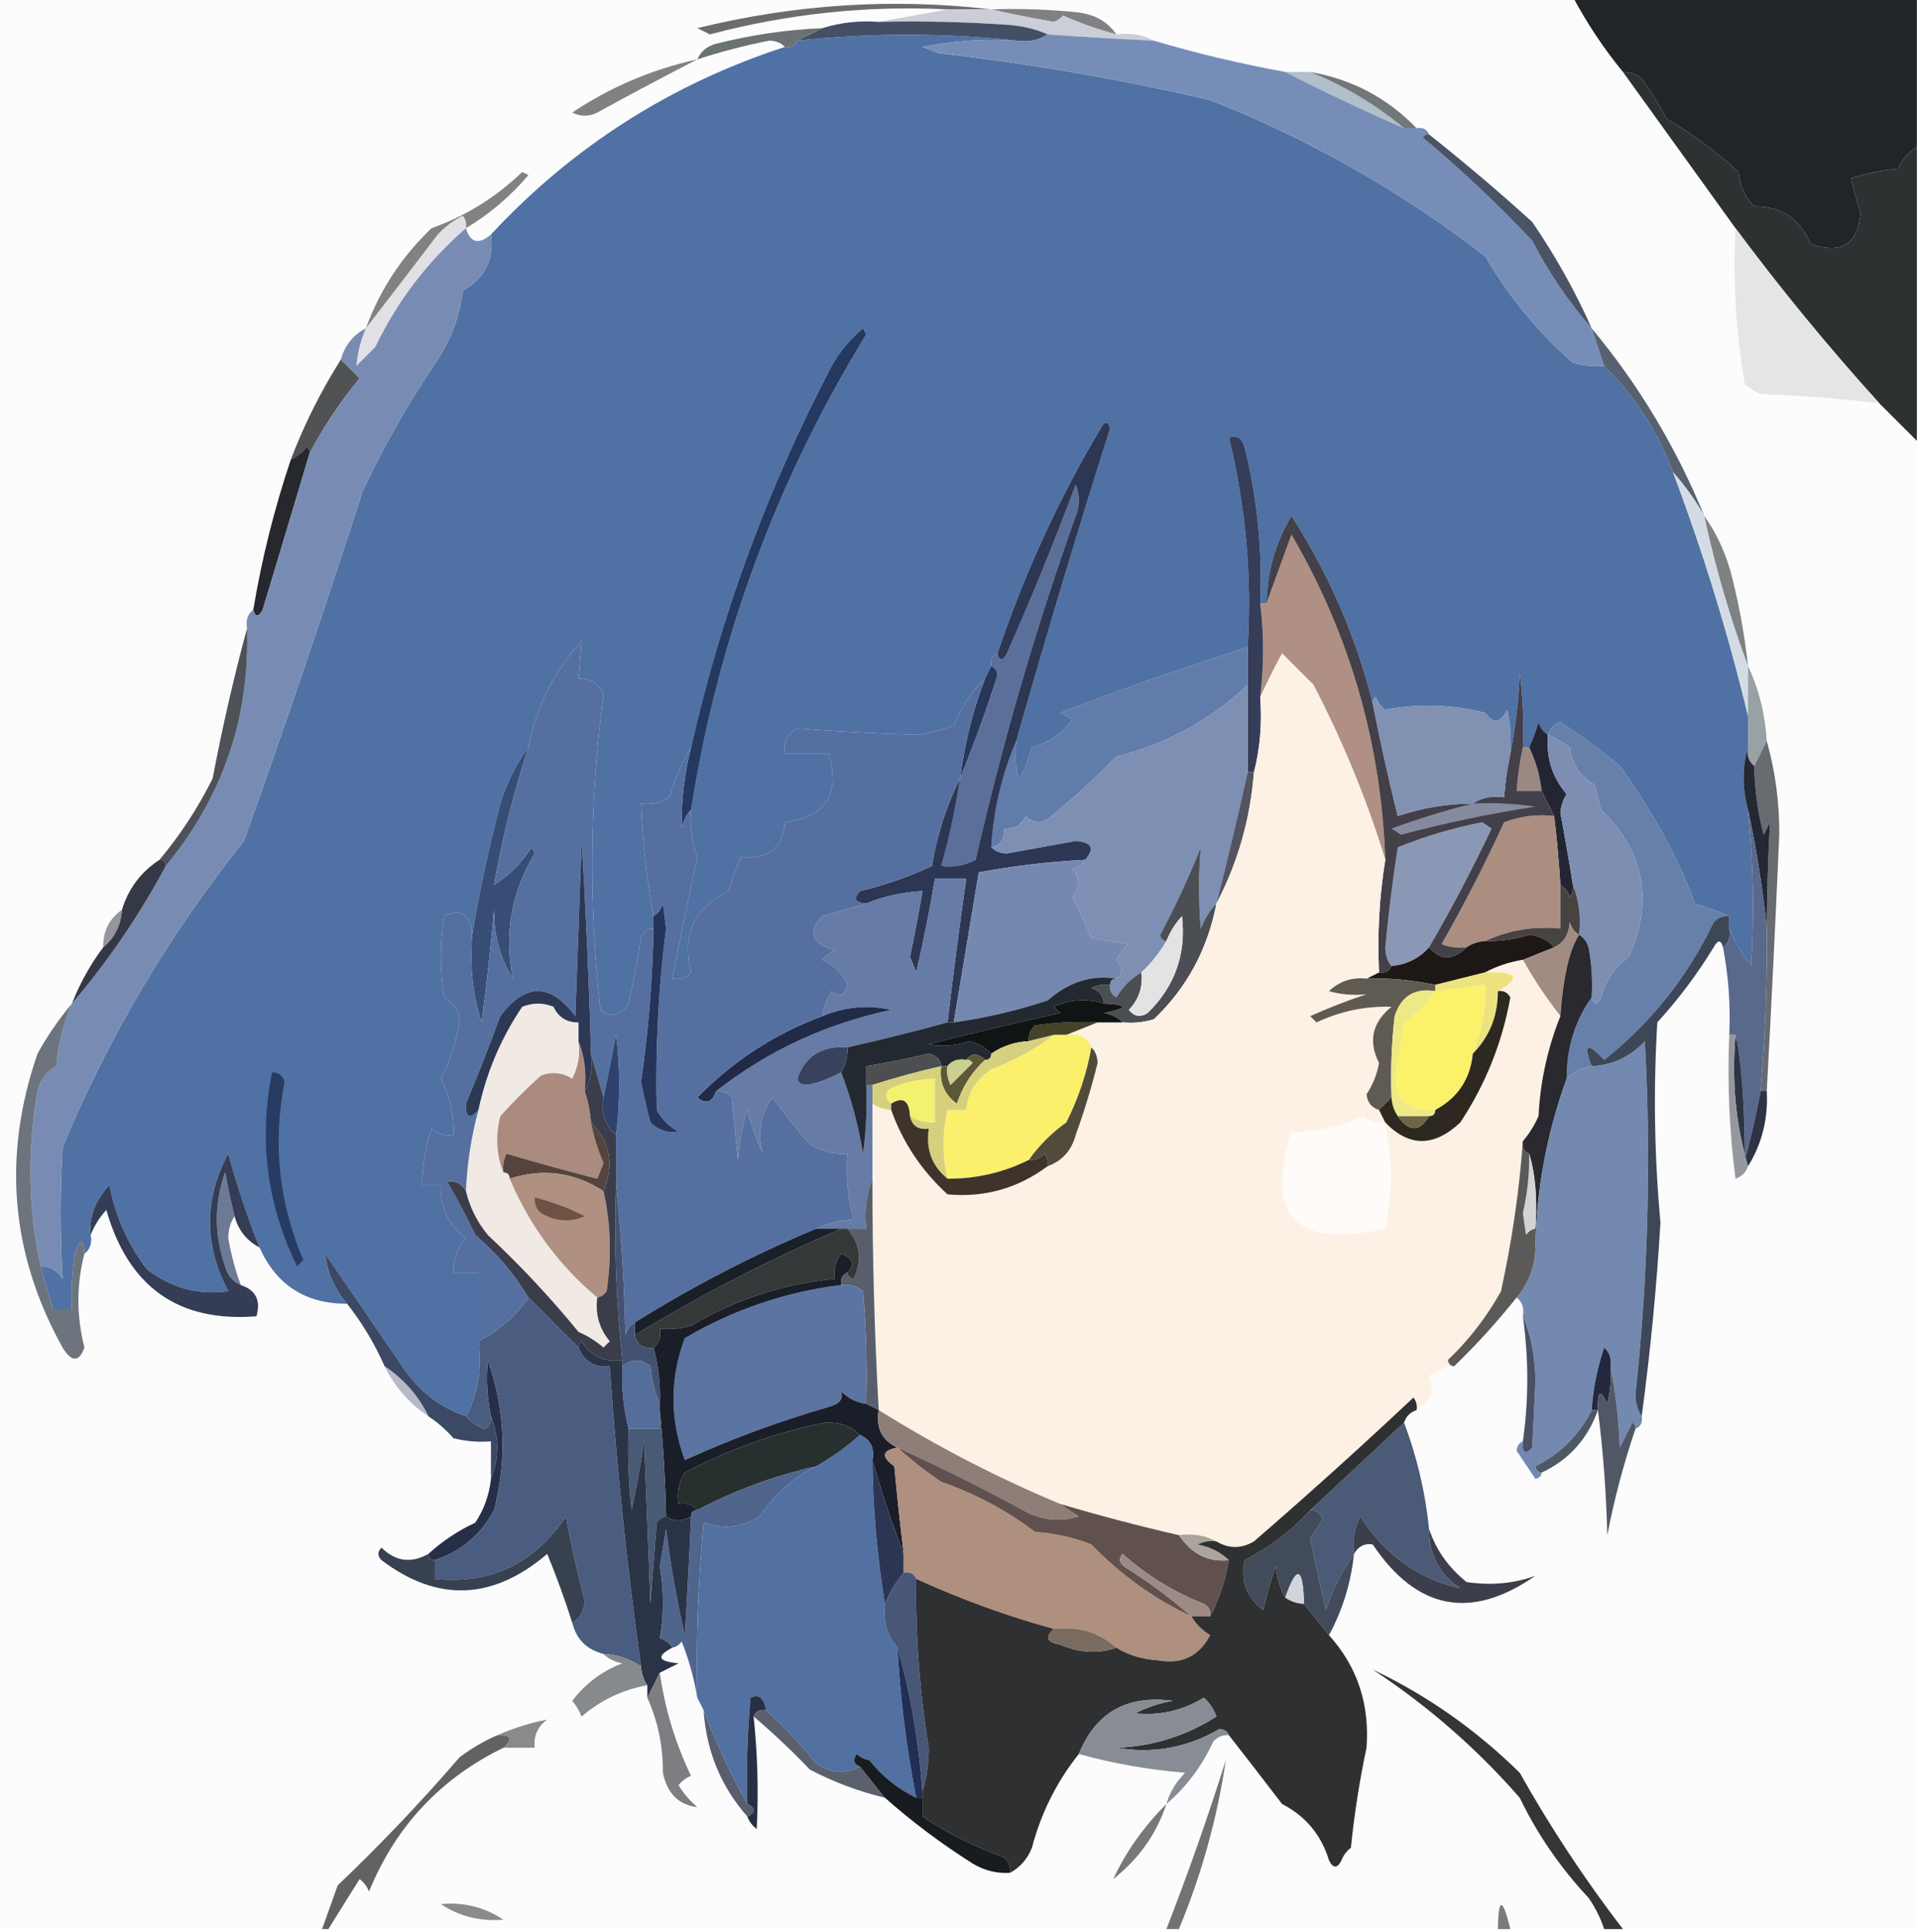 <?xml version="1.0" encoding="UTF-8"?>
<!DOCTYPE svg PUBLIC "-//W3C//DTD SVG 1.1//EN" "http://www.w3.org/Graphics/SVG/1.1/DTD/svg11.dtd">
<svg xmlns="http://www.w3.org/2000/svg" version="1.1" width="307px" height="309px" style="shape-rendering:geometricPrecision; text-rendering:geometricPrecision; image-rendering:optimizeQuality; fill-rule:evenodd; clip-rule:evenodd" xmlns:xlink="http://www.w3.org/1999/xlink">
<g><path style="opacity:1" fill="#fcfcfc" d="M -0.5,-0.5 C 83.5,-0.5 167.5,-0.5 251.5,-0.5C 253.774,3.772 256.441,7.772 259.5,11.5C 265.5,19.833 271.5,28.167 277.5,36.5C 277.062,44.943 277.562,53.277 279,61.5C 279.75,62.126 280.584,62.626 281.5,63C 287.882,63.247 294.215,63.747 300.5,64.5C 302.5,66.5 304.5,68.5 306.5,70.5C 306.5,149.833 306.5,229.167 306.5,308.5C 290.833,308.5 275.167,308.5 259.5,308.5C 253.406,300.57 247.906,292.237 243,283.5C 235.973,276.594 228.14,271.094 219.5,267C 228.272,272.773 236.105,279.606 243,287.5C 245.816,293.334 249.483,298.667 254,303.5C 255.094,305.078 255.928,306.745 256.5,308.5C 251.5,308.5 246.5,308.5 241.5,308.5C 240.25,303.36 239.584,303.36 239.5,308.5C 222.5,308.5 205.5,308.5 188.5,308.5C 192.122,299.803 194.622,290.803 196,281.5C 193.129,290.615 189.962,299.615 186.5,308.5C 141.833,308.5 97.167,308.5 52.5,308.5C 54.159,305.852 55.826,303.185 57.5,300.5C 58.192,301.025 58.692,301.692 59,302.5C 63.264,292.071 70.431,284.404 80.5,279.5C 82.167,279.5 83.833,279.5 85.5,279.5C 85.296,277.61 85.963,276.11 87.5,275C 84.771,275.518 82.104,276.351 79.5,277.5C 77.405,278.412 75.405,279.579 73.5,281C 67.31,288.189 60.81,295.022 54,301.5C 53.153,303.854 52.319,306.188 51.5,308.5C 34.167,308.5 16.833,308.5 -0.5,308.5C -0.5,205.5 -0.5,102.5 -0.5,-0.5 Z"/></g>
<g><path style="opacity:1" fill="#212429" d="M 251.5,-0.5 C 269.833,-0.5 288.167,-0.5 306.5,-0.5C 306.5,7.5 306.5,15.5 306.5,23.5C 305.163,24.315 304.163,25.482 303.5,27C 300.905,27.226 298.405,27.726 296,28.5C 296.344,30.258 296.844,32.091 297.5,34C 297.073,39.089 294.406,40.756 289.5,39C 287.826,34.989 284.826,32.989 280.5,33C 278.996,31.509 278.163,29.676 278,27.5C 274.427,24.252 270.593,21.419 266.5,19C 265.292,16.75 263.959,14.583 262.5,12.5C 261.583,11.873 260.583,11.539 259.5,11.5C 256.441,7.772 253.774,3.772 251.5,-0.5 Z"/></g>
<g><path style="opacity:1" fill="#808184" d="M 158.5,1.5 C 163.179,1.334 167.845,1.501 172.5,2C 175.152,2.353 177.152,3.52 178.5,5.5C 175.599,4.732 172.766,3.732 170,2.5C 169.586,2.957 169.086,3.291 168.5,3.5C 165.029,2.903 161.695,2.236 158.5,1.5 Z"/></g>
<g><path style="opacity:1" fill="#6b6c6c" d="M 158.5,1.5 C 156.167,1.5 153.833,1.5 151.5,1.5C 138.619,0.86 125.953,2.194 113.5,5.5C 112.833,5.167 112.167,4.833 111.5,4.5C 127.123,0.666 142.79,-0.334 158.5,1.5 Z"/></g>
<g><path style="opacity:1" fill="#cbced6" d="M 151.5,1.5 C 153.833,1.5 156.167,1.5 158.5,1.5C 161.695,2.236 165.029,2.903 168.5,3.5C 169.086,3.291 169.586,2.957 170,2.5C 172.766,3.732 175.599,4.732 178.5,5.5C 180.735,5.205 182.735,5.539 184.5,6.5C 178.828,6.24 173.161,5.907 167.5,5.5C 165.708,4.691 163.708,4.191 161.5,4C 154.508,3.5 147.508,3.334 140.5,3.5C 144.167,2.833 147.833,2.167 151.5,1.5 Z"/></g>
<g><path style="opacity:1" fill="#444e65" d="M 140.5,3.5 C 147.508,3.334 154.508,3.5 161.5,4C 163.708,4.191 165.708,4.691 167.5,5.5C 166.081,6.451 164.415,6.784 162.5,6.5C 150.985,5.268 139.318,5.268 127.5,6.5C 128.833,5.833 130.167,5.167 131.5,4.5C 134.391,3.597 137.391,3.264 140.5,3.5 Z"/></g>
<g><path style="opacity:1" fill="#6c7173" d="M 131.5,4.5 C 130.167,5.167 128.833,5.833 127.5,6.5C 127.158,7.338 126.492,7.672 125.5,7.5C 124.903,6.861 124.07,6.528 123,6.5C 119.074,7.273 115.241,8.273 111.5,9.5C 112.058,8.21 113.058,7.377 114.5,7C 120.09,5.582 125.757,4.748 131.5,4.5 Z"/></g>
<g><path style="opacity:1" fill="#5071a3" d="M 162.5,6.5 C 157.456,6.173 152.456,6.506 147.5,7.5C 148.333,7.833 149.167,8.167 150,8.5C 164.673,10.182 179.173,12.682 193.5,16C 209.36,22.262 224.027,30.596 237.5,41C 241.211,47.403 245.878,53.07 251.5,58C 253.134,58.493 254.801,58.66 256.5,58.5C 261.42,63.408 265.087,69.074 267.5,75.5C 272.344,88.357 276.344,101.357 279.5,114.5C 279.5,116.167 279.5,117.833 279.5,119.5C 278.556,122.668 278.556,126.001 279.5,129.5C 280.352,137.821 280.519,146.154 280,154.5C 278.541,152.568 277.375,150.568 276.5,148.5C 276.5,147.833 276.5,147.167 276.5,146.5C 274.782,145.776 272.948,145.109 271,144.5C 268.333,137.217 264.333,129.883 259,122.5C 255.974,119.974 252.807,117.64 249.5,115.5C 248.478,115.855 247.811,116.522 247.5,117.5C 246.778,117.082 246.278,116.416 246,115.5C 245.59,116.901 245.09,118.234 244.5,119.5C 244.167,119.5 243.833,119.5 243.5,119.5C 243.666,115.486 243.499,111.486 243,107.5C 242.825,112.019 242.325,116.353 241.5,120.5C 241.663,118.143 241.497,115.81 241,113.5C 239.915,115.657 238.749,115.824 237.5,114C 232.153,112.66 226.82,112.494 221.5,113.5C 220.808,112.975 220.308,112.308 220,111.5C 219.601,111.728 219.435,112.062 219.5,112.5C 216.829,101.819 212.495,91.819 206.5,82.5C 203.929,86.779 202.596,91.446 202.5,96.5C 202.167,96.5 201.833,96.5 201.5,96.5C 201.88,88.008 201.046,79.675 199,71.5C 198.577,70.044 197.744,69.544 196.5,70C 199.189,80.953 200.189,92.119 199.5,103.5C 189.475,106.681 179.475,110.181 169.5,114C 170.167,114.333 170.833,114.667 171.5,115C 169.863,117.31 167.696,118.81 165,119.5C 163.05,126.064 162.217,125.731 162.5,118.5C 167.246,101.778 172.246,85.111 177.5,68.5C 177.154,67.304 176.654,67.304 176,68.5C 169.284,79.758 163.784,91.758 159.5,104.5C 158.662,104.842 158.328,105.508 158.5,106.5C 158.167,107.167 157.833,107.833 157.5,108.5C 155.331,110.598 153.665,113.098 152.5,116C 150.722,116.704 148.888,117.204 147,117.5C 140.488,117.335 133.988,117.002 127.5,116.5C 125.889,117.32 125.222,118.654 125.5,120.5C 127.833,120.5 130.167,120.5 132.5,120.5C 134.361,126.967 132.028,130.634 125.5,131.5C 125.154,135.667 122.82,137.5 118.5,137C 117.76,138.785 117.093,140.618 116.5,142.5C 110.974,145.155 108.974,149.489 110.5,155.5C 109.675,156.386 108.675,156.719 107.5,156.5C 108.779,149.991 110.113,143.491 111.5,137C 110.565,134.619 110.232,132.119 110.5,129.5C 114.803,102.243 124.136,76.91 138.5,53.5C 138.333,53.167 138.167,52.833 138,52.5C 135.957,54.208 134.29,56.208 133,58.5C 122.817,77.886 115.317,98.219 110.5,119.5C 109.042,121.932 107.875,124.599 107,127.5C 105.644,128.38 104.144,128.714 102.5,128.5C 102.731,134.552 103.398,140.552 104.5,146.5C 104.5,147.167 104.5,147.833 104.5,148.5C 103.503,148.47 102.836,148.97 102.5,150C 101.942,153.514 101.276,157.014 100.5,160.5C 99.251,162.475 97.751,162.809 96,161.5C 94.111,144.595 94.278,127.762 96.5,111C 95.692,109.294 94.359,108.461 92.5,108.5C 92.698,106.425 92.865,104.425 93,102.5C 88.56,107.38 85.727,113.046 84.5,119.5C 82.54,122.177 81.04,125.177 80,128.5C 78.156,135.565 76.656,142.565 75.5,149.5C 75.274,146.236 73.774,145.236 71,146.5C 70.333,150.833 70.333,155.167 71,159.5C 72.397,160.226 73.231,161.393 73.5,163C 73.031,166.386 72.031,169.553 70.5,172.5C 71.932,175.327 72.599,178.327 72.5,181.5C 71.178,181.67 70.011,181.337 69,180.5C 68.047,183.432 67.547,186.432 67.5,189.5C 68.5,189.5 69.5,189.5 70.5,189.5C 70.361,193.054 71.694,195.888 74.5,198C 73.115,199.597 72.449,201.43 72.5,203.5C 73.833,203.5 75.167,203.5 76.5,203.5C 76.5,207.167 76.5,210.833 76.5,214.5C 77.089,218.971 76.423,222.971 74.5,226.5C 70.668,225.182 67.501,222.848 65,219.5C 60.667,213.167 56.333,206.833 52,200.5C 52.31,203.461 53.476,206.128 55.5,208.5C 48.86,208.516 44.193,205.516 41.5,199.5C 39.554,194.605 37.888,189.605 36.5,184.5C 32.597,191.742 32.597,199.075 36.5,206.5C 31.793,207.171 27.46,206.004 23.5,203C 20.441,198.999 18.441,194.499 17.5,189.5C 15.204,192.018 14.204,194.685 14.5,197.5C 14.737,198.791 14.404,199.791 13.5,200.5C 13.279,197.903 12.779,197.903 12,200.5C 11.502,203.482 11.335,206.482 11.5,209.5C 10.5,209.5 9.5,209.5 8.5,209.5C 7.833,207.167 7.167,204.833 6.5,202.5C 8.017,202.511 9.184,203.177 10,204.5C 9.603,197.523 9.603,190.523 10,183.5C 17.327,165.855 26.994,149.522 39,134.5C 45.642,115.931 51.975,97.264 58,78.5C 61.439,71.186 65.439,64.186 70,57.5C 72.184,54.134 73.517,50.467 74,46.5C 77.534,44.478 79.034,41.478 78.5,37.5C 91.544,23.468 107.21,13.469 125.5,7.5C 126.492,7.672 127.158,7.338 127.5,6.5C 139.318,5.268 150.985,5.268 162.5,6.5 Z"/></g>
<g><path style="opacity:1" fill="#828182" d="M 111.5,9.5 C 106.192,12.226 100.858,15.06 95.5,18C 94.167,18.667 92.833,18.667 91.5,18C 97.637,13.899 104.304,11.066 111.5,9.5 Z"/></g>
<g><path style="opacity:1" fill="#b2becc" d="M 205.5,11.5 C 206.833,11.5 208.167,11.5 209.5,11.5C 214.965,13.732 219.965,16.732 224.5,20.5C 218.003,17.677 211.67,14.677 205.5,11.5 Z"/></g>
<g><path style="opacity:1" fill="#768eb7" d="M 167.5,5.5 C 173.161,5.907 178.828,6.24 184.5,6.5C 191.407,8.548 198.407,10.215 205.5,11.5C 211.67,14.677 218.003,17.677 224.5,20.5C 225.167,20.5 225.833,20.5 226.5,20.5C 227.492,20.328 228.158,20.662 228.5,21.5C 228.062,21.435 227.728,21.601 227.5,22C 233.635,27.134 239.469,32.634 245,38.5C 247.639,43.618 250.805,48.285 254.5,52.5C 255.167,54.5 255.833,56.5 256.5,58.5C 254.801,58.66 253.134,58.493 251.5,58C 245.878,53.07 241.211,47.403 237.5,41C 224.027,30.596 209.36,22.262 193.5,16C 179.173,12.682 164.673,10.182 150,8.5C 149.167,8.167 148.333,7.833 147.5,7.5C 152.456,6.506 157.456,6.173 162.5,6.5C 164.415,6.784 166.081,6.451 167.5,5.5 Z"/></g>
<g><path style="opacity:1" fill="#727779" d="M 209.5,11.5 C 216.193,12.679 221.86,15.679 226.5,20.5C 225.833,20.5 225.167,20.5 224.5,20.5C 219.965,16.732 214.965,13.732 209.5,11.5 Z"/></g>
<g><path style="opacity:1" fill="#2c3132" d="M 259.5,11.5 C 260.583,11.539 261.583,11.873 262.5,12.5C 263.959,14.583 265.292,16.75 266.5,19C 270.593,21.419 274.427,24.252 278,27.5C 278.163,29.676 278.996,31.509 280.5,33C 284.826,32.989 287.826,34.989 289.5,39C 294.406,40.756 297.073,39.089 297.5,34C 296.844,32.091 296.344,30.258 296,28.5C 298.405,27.726 300.905,27.226 303.5,27C 304.163,25.482 305.163,24.315 306.5,23.5C 306.5,39.167 306.5,54.833 306.5,70.5C 304.5,68.5 302.5,66.5 300.5,64.5C 292.345,55.495 284.678,46.162 277.5,36.5C 271.5,28.167 265.5,19.833 259.5,11.5 Z"/></g>
<g><path style="opacity:1" fill="#e1e1e5" d="M 74.5,36.5 C 68.38,41.795 63.547,48.128 60,55.5C 59,56.5 58,57.5 57,58.5C 57.15,56.494 57.65,54.494 58.5,52.5C 62.313,47.569 66.147,42.569 70,37.5C 71.154,36.257 72.488,35.257 74,34.5C 74.464,35.094 74.631,35.761 74.5,36.5 Z"/></g>
<g><path style="opacity:1" fill="#e5e5e5" d="M 277.5,36.5 C 284.678,46.162 292.345,55.495 300.5,64.5C 294.215,63.747 287.882,63.247 281.5,63C 280.584,62.626 279.75,62.126 279,61.5C 277.562,53.277 277.062,44.943 277.5,36.5 Z"/></g>
<g><path style="opacity:1" fill="#828283" d="M 74.5,36.5 C 74.631,35.761 74.464,35.094 74,34.5C 72.488,35.257 71.154,36.257 70,37.5C 66.147,42.569 62.313,47.569 58.5,52.5C 60.736,46.368 64.236,41.035 69,36.5C 74.448,34.564 79.282,31.564 83.5,27.5C 83.833,27.667 84.167,27.833 84.5,28C 81.588,31.419 78.254,34.252 74.5,36.5 Z"/></g>
<g><path style="opacity:1" fill="#4a5466" d="M 228.5,21.5 C 234.127,25.956 239.627,30.623 245,35.5C 248.698,40.898 251.864,46.565 254.5,52.5C 250.805,48.285 247.639,43.618 245,38.5C 239.469,32.634 233.635,27.134 227.5,22C 227.728,21.601 228.062,21.435 228.5,21.5 Z"/></g>
<g><path style="opacity:1" fill="#586170" d="M 254.5,52.5 C 262.024,61.541 268.024,71.541 272.5,82.5C 271.079,79.991 269.412,77.657 267.5,75.5C 265.087,69.074 261.42,63.408 256.5,58.5C 255.833,56.5 255.167,54.5 254.5,52.5 Z"/></g>
<g><path style="opacity:1" fill="#515254" d="M 54.5,57.5 C 55.452,58.452 56.452,59.452 57.5,60.5C 54.391,64.263 51.724,68.263 49.5,72.5C 49.565,72.062 49.399,71.728 49,71.5C 48.292,72.38 47.458,73.047 46.5,73.5C 48.626,67.914 51.293,62.581 54.5,57.5 Z"/></g>
<g><path style="opacity:1" fill="#26282d" d="M 49.5,72.5 C 47.027,80.796 44.527,89.13 42,97.5C 41.31,98.738 40.81,98.738 40.5,97.5C 41.872,89.298 43.872,81.298 46.5,73.5C 47.458,73.047 48.292,72.38 49,71.5C 49.399,71.728 49.565,72.062 49.5,72.5 Z"/></g>
<g><path style="opacity:1" fill="#788cb3" d="M 74.5,36.5 C 75.211,38.842 76.544,39.175 78.5,37.5C 79.034,41.478 77.534,44.478 74,46.5C 73.517,50.467 72.184,54.134 70,57.5C 65.439,64.186 61.439,71.186 58,78.5C 51.975,97.264 45.642,115.931 39,134.5C 26.994,149.522 17.327,165.855 10,183.5C 9.603,190.523 9.603,197.523 10,204.5C 9.184,203.177 8.017,202.511 6.5,202.5C 4.499,193.265 4.333,183.932 6,174.5C 6.415,172.709 7.415,171.376 9,170.5C 9.303,167.001 10.136,163.668 11.5,160.5C 17.274,153.72 22.274,146.387 26.5,138.5C 35.64,127.412 39.973,114.745 39.5,100.5C 39.263,99.209 39.596,98.209 40.5,97.5C 40.81,98.738 41.31,98.738 42,97.5C 44.527,89.13 47.027,80.796 49.5,72.5C 51.724,68.263 54.391,64.263 57.5,60.5C 56.452,59.452 55.452,58.452 54.5,57.5C 55.124,55.246 56.457,53.579 58.5,52.5C 57.65,54.494 57.15,56.494 57,58.5C 58,57.5 59,56.5 60,55.5C 63.547,48.128 68.38,41.795 74.5,36.5 Z"/></g>
<g><path style="opacity:1" fill="#243860" d="M 110.5,129.5 C 109.732,130.263 109.232,131.263 109,132.5C 108.906,128.126 109.406,123.792 110.5,119.5C 115.317,98.219 122.817,77.886 133,58.5C 134.29,56.208 135.957,54.208 138,52.5C 138.167,52.833 138.333,53.167 138.5,53.5C 124.136,76.91 114.803,102.243 110.5,129.5 Z"/></g>
<g><path style="opacity:1" fill="#d3dce5" d="M 267.5,75.5 C 269.412,77.657 271.079,79.991 272.5,82.5C 274.264,90.687 276.597,98.687 279.5,106.5C 279.5,109.167 279.5,111.833 279.5,114.5C 276.344,101.357 272.344,88.357 267.5,75.5 Z"/></g>
<g><path style="opacity:1" fill="#b09084" d="M 221.5,137.5 C 218.564,127.939 214.73,118.606 210,109.5C 208.333,107.833 206.667,106.167 205,104.5C 203.724,106.858 202.558,109.192 201.5,111.5C 202.119,106.356 202.119,101.356 201.5,96.5C 201.833,96.5 202.167,96.5 202.5,96.5C 203.802,92.937 205.135,89.271 206.5,85.5C 215.847,101.552 220.847,118.885 221.5,137.5 Z"/></g>
<g><path style="opacity:1" fill="#7f8282" d="M 272.5,82.5 C 274.589,85.437 276.089,88.77 277,92.5C 278.152,97.126 278.985,101.793 279.5,106.5C 276.597,98.687 274.264,90.687 272.5,82.5 Z"/></g>
<g><path style="opacity:1" fill="#353d58" d="M 201.5,96.5 C 202.119,101.356 202.119,106.356 201.5,111.5C 201.817,115.702 201.483,119.702 200.5,123.5C 200.167,123.5 199.833,123.5 199.5,123.5C 199.5,118.833 199.5,114.167 199.5,109.5C 199.5,107.5 199.5,105.5 199.5,103.5C 200.189,92.119 199.189,80.953 196.5,70C 197.744,69.544 198.577,70.044 199,71.5C 201.046,79.675 201.88,88.008 201.5,96.5 Z"/></g>
<g><path style="opacity:1" fill="#27375a" d="M 158.5,106.5 C 159.097,106.735 159.43,107.235 159.5,108C 157.68,113.686 155.68,119.186 153.5,124.5C 154.221,118.948 155.555,113.614 157.5,108.5C 157.833,107.833 158.167,107.167 158.5,106.5 Z"/></g>
<g><path style="opacity:1" fill="#617baa" d="M 199.5,103.5 C 199.5,105.5 199.5,107.5 199.5,109.5C 193.644,115.092 186.644,118.926 178.5,121C 174.981,124.576 171.315,127.91 167.5,131C 166.216,131.684 165.049,131.517 164,130.5C 163.29,131.973 162.124,132.64 160.5,132.5C 160.715,134.179 160.048,135.179 158.5,135.5C 158.882,129.493 160.216,123.827 162.5,118.5C 162.217,125.731 163.05,126.064 165,119.5C 167.696,118.81 169.863,117.31 171.5,115C 170.833,114.667 170.167,114.333 169.5,114C 179.475,110.181 189.475,106.681 199.5,103.5 Z"/></g>
<g><path style="opacity:1" fill="#5a6f99" d="M 153.5,124.5 C 155.68,119.186 157.68,113.686 159.5,108C 159.43,107.235 159.097,106.735 158.5,106.5C 158.328,105.508 158.662,104.842 159.5,104.5C 159.81,105.738 160.31,105.738 161,104.5C 164.943,95.614 168.61,86.614 172,77.5C 172.667,79.167 172.667,80.833 172,82.5C 165.579,100.515 160.246,118.849 156,137.5C 154.301,138.406 152.467,138.739 150.5,138.5C 151.815,133.906 152.815,129.239 153.5,124.5 Z"/></g>
<g><path style="opacity:1" fill="#98a1a4" d="M 279.5,106.5 C 281.245,110.2 282.245,114.2 282.5,118.5C 281.833,119.833 281.167,121.167 280.5,122.5C 279.596,121.791 279.263,120.791 279.5,119.5C 279.5,117.833 279.5,116.167 279.5,114.5C 279.5,111.833 279.5,109.167 279.5,106.5 Z"/></g>
<g><path style="opacity:1" fill="#6780aa" d="M 276.5,146.5 C 275.504,146.414 274.671,146.748 274,147.5C 269.817,156.227 263.984,163.56 256.5,169.5C 253.796,166.608 253.129,166.942 254.5,170.5C 252.938,170.733 251.605,171.4 250.5,172.5C 250.505,167.556 251.839,163.223 254.5,159.5C 254.81,160.738 255.31,160.738 256,159.5C 256.717,156.785 258.217,154.618 260.5,153C 264.421,144.011 262.921,136.178 256,129.5C 255.667,128.167 255.333,126.833 255,125.5C 252.676,124.193 251.343,122.193 251,119.5C 249.887,118.695 248.721,118.028 247.5,117.5C 247.811,116.522 248.478,115.855 249.5,115.5C 252.807,117.64 255.974,119.974 259,122.5C 264.333,129.883 268.333,137.217 271,144.5C 272.948,145.109 274.782,145.776 276.5,146.5 Z"/></g>
<g><path style="opacity:1" fill="#9c8883" d="M 243.5,119.5 C 243.833,119.5 244.167,119.5 244.5,119.5C 245.566,121.701 246.233,124.035 246.5,126.5C 245.167,126.5 243.833,126.5 242.5,126.5C 242.674,124.139 243.007,121.806 243.5,119.5 Z"/></g>
<g><path style="opacity:1" fill="#232533" d="M 247.5,117.5 C 247.203,121.164 248.203,124.33 250.5,127C 249.919,127.893 249.585,128.893 249.5,130C 250.223,133.837 250.889,137.67 251.5,141.5C 251.631,142.239 251.464,142.906 251,143.5C 250.722,142.584 250.222,141.918 249.5,141.5C 249.276,137.821 248.942,134.154 248.5,130.5C 247.833,129.167 247.167,127.833 246.5,126.5C 246.233,124.035 245.566,121.701 244.5,119.5C 245.09,118.234 245.59,116.901 246,115.5C 246.278,116.416 246.778,117.082 247.5,117.5 Z"/></g>
<g><path style="opacity:1" fill="#4e5158" d="M 39.5,100.5 C 39.973,114.745 35.64,127.412 26.5,138.5C 26.5,137.833 26.167,137.5 25.5,137.5C 28.82,133.537 31.654,129.204 34,124.5C 35.554,116.294 37.388,108.294 39.5,100.5 Z"/></g>
<g><path style="opacity:1" fill="#686b6f" d="M 282.5,118.5 C 283.869,123.385 284.536,128.385 284.5,133.5C 283.904,147.18 283.238,160.847 282.5,174.5C 282.167,174.5 281.833,174.5 281.5,174.5C 282.253,165.854 282.587,157.188 282.5,148.5C 282.544,142.788 282.711,137.121 283,131.5C 282.667,132.167 282.333,132.833 282,133.5C 281.064,129.886 280.564,126.22 280.5,122.5C 281.167,121.167 281.833,119.833 282.5,118.5 Z"/></g>
<g><path style="opacity:1" fill="#7d8eb2" d="M 247.5,117.5 C 248.721,118.028 249.887,118.695 251,119.5C 251.343,122.193 252.676,124.193 255,125.5C 255.333,126.833 255.667,128.167 256,129.5C 262.921,136.178 264.421,144.011 260.5,153C 258.217,154.618 256.717,156.785 256,159.5C 255.31,160.738 254.81,160.738 254.5,159.5C 254.664,156.813 254.497,154.146 254,151.5C 253.722,150.584 253.222,149.918 252.5,149.5C 252.806,146.615 252.473,143.948 251.5,141.5C 250.889,137.67 250.223,133.837 249.5,130C 249.585,128.893 249.919,127.893 250.5,127C 248.203,124.33 247.203,121.164 247.5,117.5 Z"/></g>
<g><path style="opacity:1" fill="#7d8fb2" d="M 199.5,109.5 C 199.5,114.167 199.5,118.833 199.5,123.5C 197.951,130.412 196.285,137.412 194.5,144.5C 193.442,145.6 192.608,146.934 192,148.5C 191.637,144.134 191.637,139.801 192,135.5C 190.107,140.287 187.94,144.953 185.5,149.5C 185.624,150.107 185.957,150.44 186.5,150.5C 185.396,152.389 184.063,154.055 182.5,155.5C 180.855,156.479 179.521,157.812 178.5,159.5C 177.702,159.043 177.369,158.376 177.5,157.5C 177.5,156.833 177.833,156.5 178.5,156.5C 179.653,155.687 179.653,154.687 178.5,153.5C 178.977,152.522 179.643,151.689 180.5,151C 178.5,150.667 176.5,150.333 174.5,150C 173.601,147.808 172.601,145.642 171.5,143.5C 172.747,141.958 172.747,140.458 171.5,139C 172.416,138.722 173.082,138.222 173.5,137.5C 175.078,135.682 174.578,134.682 172,134.5C 168.333,135.167 164.667,135.833 161,136.5C 159.93,136.472 159.097,136.139 158.5,135.5C 160.048,135.179 160.715,134.179 160.5,132.5C 162.124,132.64 163.29,131.973 164,130.5C 165.049,131.517 166.216,131.684 167.5,131C 171.315,127.91 174.981,124.576 178.5,121C 186.644,118.926 193.644,115.092 199.5,109.5 Z"/></g>
<g><path style="opacity:1" fill="#535460" d="M 199.5,123.5 C 199.833,123.5 200.167,123.5 200.5,123.5C 199.921,130.967 197.921,137.967 194.5,144.5C 196.285,137.412 197.951,130.412 199.5,123.5 Z"/></g>
<g><path style="opacity:1" fill="#ab8e7f" d="M 248.5,130.5 C 248.942,134.154 249.276,137.821 249.5,141.5C 249.5,143.833 249.5,146.167 249.5,148.5C 245.183,148.083 241.183,148.75 237.5,150.5C 236.391,150.557 235.391,150.89 234.5,151.5C 233.127,151.657 231.793,151.49 230.5,151C 234.117,144.65 237.451,138.15 240.5,131.5C 243.086,130.52 245.753,130.187 248.5,130.5 Z"/></g>
<g><path style="opacity:1" fill="#8b98b5" d="M 228.5,151.5 C 226.967,153.245 224.967,154.245 222.5,154.5C 221.853,153.726 221.52,152.726 221.5,151.5C 222.014,146.149 222.681,140.816 223.5,135.5C 227.865,133.736 232.365,132.402 237,131.5C 237.5,131.833 238,132.167 238.5,132.5C 235.409,139.018 232.075,145.351 228.5,151.5 Z"/></g>
<g><path style="opacity:1" fill="#232833" d="M 279.5,119.5 C 279.263,120.791 279.596,121.791 280.5,122.5C 280.564,126.22 281.064,129.886 282,133.5C 282.333,132.833 282.667,132.167 283,131.5C 282.711,137.121 282.544,142.788 282.5,148.5C 281.855,142.117 280.855,135.784 279.5,129.5C 278.556,126.001 278.556,122.668 279.5,119.5 Z"/></g>
<g><path style="opacity:1" fill="#2d3653" d="M 162.5,118.5 C 160.216,123.827 158.882,129.493 158.5,135.5C 159.097,136.139 159.93,136.472 161,136.5C 164.667,135.833 168.333,135.167 172,134.5C 174.578,134.682 175.078,135.682 173.5,137.5C 167.783,137.793 162.116,138.46 156.5,139.5C 155.167,147.499 153.833,155.499 152.5,163.5C 152.167,163.5 151.833,163.5 151.5,163.5C 152.407,155.82 153.407,148.153 154.5,140.5C 152.833,140.5 151.167,140.5 149.5,140.5C 148.661,145.523 147.661,150.523 146.5,155.5C 146.167,154.667 145.833,153.833 145.5,153C 146.234,149.499 146.9,145.999 147.5,142.5C 144.273,142.676 141.273,143.343 138.5,144.5C 136.663,144.361 136.33,143.694 137.5,142.5C 141.491,141.546 145.324,140.213 149,138.5C 149.836,133.497 151.336,128.83 153.5,124.5C 152.815,129.239 151.815,133.906 150.5,138.5C 152.467,138.739 154.301,138.406 156,137.5C 160.246,118.849 165.579,100.515 172,82.5C 172.667,80.833 172.667,79.167 172,77.5C 168.61,86.614 164.943,95.614 161,104.5C 160.31,105.738 159.81,105.738 159.5,104.5C 163.784,91.758 169.284,79.758 176,68.5C 176.654,67.304 177.154,67.304 177.5,68.5C 172.246,85.111 167.246,101.778 162.5,118.5 Z"/></g>
<g><path style="opacity:1" fill="#7589b0" d="M 173.5,137.5 C 173.082,138.222 172.416,138.722 171.5,139C 172.747,140.458 172.747,141.958 171.5,143.5C 172.601,145.642 173.601,147.808 174.5,150C 176.5,150.333 178.5,150.667 180.5,151C 179.643,151.689 178.977,152.522 178.5,153.5C 179.653,154.687 179.653,155.687 178.5,156.5C 174.536,155.872 170.869,157.038 167.5,160C 162.593,161.614 157.593,162.781 152.5,163.5C 153.833,155.499 155.167,147.499 156.5,139.5C 162.116,138.46 167.783,137.793 173.5,137.5 Z"/></g>
<g><path style="opacity:1" fill="#434049" d="M 219.5,112.5 C 220.671,118.523 222.004,124.523 223.5,130.5C 227.389,129.189 231.389,128.522 235.5,128.5C 236.919,127.549 238.585,127.216 240.5,127.5C 240.674,125.139 241.007,122.806 241.5,120.5C 242.325,116.353 242.825,112.019 243,107.5C 243.499,111.486 243.666,115.486 243.5,119.5C 243.007,121.806 242.674,124.139 242.5,126.5C 243.833,126.5 245.167,126.5 246.5,126.5C 247.167,127.833 247.833,129.167 248.5,130.5C 245.753,130.187 243.086,130.52 240.5,131.5C 237.451,138.15 234.117,144.65 230.5,151C 231.793,151.49 233.127,151.657 234.5,151.5C 232.322,153.647 230.322,153.647 228.5,151.5C 232.075,145.351 235.409,139.018 238.5,132.5C 238,132.167 237.5,131.833 237,131.5C 232.365,132.402 227.865,133.736 223.5,135.5C 222.681,140.816 222.014,146.149 221.5,151.5C 221.52,152.726 221.853,153.726 222.5,154.5C 222.158,155.338 221.492,155.672 220.5,155.5C 220.211,149.409 220.545,143.409 221.5,137.5C 220.847,118.885 215.847,101.552 206.5,85.5C 205.135,89.271 203.802,92.937 202.5,96.5C 202.596,91.446 203.929,86.779 206.5,82.5C 212.495,91.819 216.829,101.819 219.5,112.5 Z"/></g>
<g><path style="opacity:1" fill="#858b9e" d="M 235.5,128.5 C 238.85,128.335 242.183,128.502 245.5,129C 238.222,130.122 231.056,131.622 224,133.5C 223.5,133.167 223,132.833 222.5,132.5C 226.855,130.906 231.188,129.572 235.5,128.5 Z"/></g>
<g><path style="opacity:1" fill="#8091b2" d="M 241.5,120.5 C 241.007,122.806 240.674,125.139 240.5,127.5C 238.585,127.216 236.919,127.549 235.5,128.5C 231.389,128.522 227.389,129.189 223.5,130.5C 222.004,124.523 220.671,118.523 219.5,112.5C 219.435,112.062 219.601,111.728 220,111.5C 220.308,112.308 220.808,112.975 221.5,113.5C 226.82,112.494 232.153,112.66 237.5,114C 238.749,115.824 239.915,115.657 241,113.5C 241.497,115.81 241.663,118.143 241.5,120.5 Z"/></g>
<g><path style="opacity:1" fill="#474341" d="M 249.5,141.5 C 250.222,141.918 250.722,142.584 251,143.5C 251.464,142.906 251.631,142.239 251.5,141.5C 252.473,143.948 252.806,146.615 252.5,149.5C 251.778,149.082 251.278,148.416 251,147.5C 250.878,149.437 250.045,150.77 248.5,151.5C 247.504,150.335 246.171,149.668 244.5,149.5C 242.218,150.223 239.884,150.557 237.5,150.5C 241.183,148.75 245.183,148.083 249.5,148.5C 249.5,146.167 249.5,143.833 249.5,141.5 Z"/></g>
<g><path style="opacity:1" fill="#667ba5" d="M 151.5,163.5 C 146.105,164.974 140.772,166.308 135.5,167.5C 131.399,167.202 128.733,168.868 127.5,172.5C 127.731,174.036 130.065,173.703 134.5,171.5C 136.062,175.558 137.229,179.891 138,184.5C 138.499,180.848 138.665,177.182 138.5,173.5C 138.833,173.5 139.167,173.5 139.5,173.5C 139.5,174.5 139.5,175.5 139.5,176.5C 139.5,180.5 139.5,184.5 139.5,188.5C 138.527,190.948 138.194,193.615 138.5,196.5C 137.5,196.5 136.5,196.5 135.5,196.5C 135.167,196.5 134.833,196.5 134.5,196.5C 133.167,196.5 131.833,196.5 130.5,196.5C 132.292,195.691 134.292,195.191 136.5,195C 135.544,191.606 135.211,188.106 135.5,184.5C 133.345,184.628 131.345,184.128 129.5,183C 127.38,180.591 125.38,178.091 123.5,175.5C 121.532,178.346 121.032,181.346 122,184.5C 120.957,182.299 120.123,179.966 119.5,177.5C 118.682,180.107 118.182,182.774 118,185.5C 117.667,182.167 117.333,178.833 117,175.5C 116.329,174.748 115.496,174.414 114.5,174.5C 122.754,168.042 132.087,163.709 142.5,161.5C 138.792,160.667 135.126,161 131.5,162.5C 131.709,161.078 132.209,159.745 133,158.5C 134.131,159.604 134.965,159.271 135.5,157.5C 134.724,155.644 133.391,154.311 131.5,153.5C 132.025,152.808 132.692,152.308 133.5,152C 129.747,150.86 129.081,149.026 131.5,146.5C 133.969,145.832 136.302,145.165 138.5,144.5C 141.273,143.343 144.273,142.676 147.5,142.5C 146.9,145.999 146.234,149.499 145.5,153C 145.833,153.833 146.167,154.667 146.5,155.5C 147.661,150.523 148.661,145.523 149.5,140.5C 151.167,140.5 152.833,140.5 154.5,140.5C 153.407,148.153 152.407,155.82 151.5,163.5 Z"/></g>
<g><path style="opacity:1" fill="#374d75" d="M 84.5,119.5 C 82.123,126.78 80.289,134.113 79,141.5C 81.439,139.973 83.439,137.973 85,135.5C 85.167,135.833 85.333,136.167 85.5,136.5C 81.754,142.709 80.588,149.376 82,156.5C 79.952,153.187 78.952,149.521 79,145.5C 78.465,151.515 77.799,157.515 77,163.5C 75.563,159.028 75.063,154.361 75.5,149.5C 76.656,142.565 78.156,135.565 80,128.5C 81.04,125.177 82.54,122.177 84.5,119.5 Z"/></g>
<g><path style="opacity:1" fill="#95959d" d="M 19.5,145.5 C 19.346,147.97 18.346,149.97 16.5,151.5C 16.461,148.911 17.461,146.911 19.5,145.5 Z"/></g>
<g><path style="opacity:1" fill="#4b4e53" d="M 194.5,144.5 C 193.1,151.806 189.767,157.973 184.5,163C 182.866,163.494 181.199,163.66 179.5,163.5C 178.737,162.732 177.737,162.232 176.5,162C 180.449,161.193 180.449,160.693 176.5,160.5C 176.423,159.25 175.756,158.417 174.5,158C 175.448,157.517 176.448,157.351 177.5,157.5C 177.369,158.376 177.702,159.043 178.5,159.5C 179.521,157.812 180.855,156.479 182.5,155.5C 182.771,157.821 182.104,159.821 180.5,161.5C 181.365,162.583 182.365,162.749 183.5,162C 187.852,157.772 189.686,152.606 189,146.5C 187.905,147.693 187.072,149.027 186.5,150.5C 185.957,150.44 185.624,150.107 185.5,149.5C 187.94,144.953 190.107,140.287 192,135.5C 191.637,139.801 191.637,144.134 192,148.5C 192.608,146.934 193.442,145.6 194.5,144.5 Z"/></g>
<g><path style="opacity:1" fill="#353946" d="M 25.5,137.5 C 26.167,137.5 26.5,137.833 26.5,138.5C 22.274,146.387 17.274,153.72 11.5,160.5C 12.774,157.24 14.441,154.24 16.5,151.5C 18.346,149.97 19.346,147.97 19.5,145.5C 20.529,142.109 22.529,139.443 25.5,137.5 Z"/></g>
<g><path style="opacity:1" fill="#1d1815" d="M 248.5,151.5 C 246.833,152.167 245.167,152.833 243.5,153.5C 241.302,153.875 239.302,154.542 237.5,155.5C 234.833,156.167 232.167,156.833 229.5,157.5C 225.619,156.696 221.953,156.362 218.5,156.5C 219.167,156.167 219.833,155.833 220.5,155.5C 221.492,155.672 222.158,155.338 222.5,154.5C 224.967,154.245 226.967,153.245 228.5,151.5C 230.322,153.647 232.322,153.647 234.5,151.5C 235.391,150.89 236.391,150.557 237.5,150.5C 239.884,150.557 242.218,150.223 244.5,149.5C 246.171,149.668 247.504,150.335 248.5,151.5 Z"/></g>
<g><path style="opacity:1" fill="#59698c" d="M 279.5,129.5 C 280.855,135.784 281.855,142.117 282.5,148.5C 282.587,157.188 282.253,165.854 281.5,174.5C 280.847,178.093 280.014,181.759 279,185.5C 278.948,176.115 278.448,169.448 277.5,165.5C 277.167,165.5 276.833,165.5 276.5,165.5C 276.717,160.77 276.383,156.103 275.5,151.5C 276.404,150.791 276.737,149.791 276.5,148.5C 277.375,150.568 278.541,152.568 280,154.5C 280.519,146.154 280.352,137.821 279.5,129.5 Z"/></g>
<g><path style="opacity:1" fill="#e4e3e4" d="M 182.5,155.5 C 184.063,154.055 185.396,152.389 186.5,150.5C 187.072,149.027 187.905,147.693 189,146.5C 189.686,152.606 187.852,157.772 183.5,162C 182.365,162.749 181.365,162.583 180.5,161.5C 182.104,159.821 182.771,157.821 182.5,155.5 Z"/></g>
<g><path style="opacity:1" fill="#a28c82" d="M 252.5,149.5 C 250.963,151.806 249.963,156.139 249.5,162.5C 247.227,159.602 245.227,156.602 243.5,153.5C 245.167,152.833 246.833,152.167 248.5,151.5C 250.045,150.77 250.878,149.437 251,147.5C 251.278,148.416 251.778,149.082 252.5,149.5 Z"/></g>
<g><path style="opacity:1" fill="#fcf1e4" d="M 221.5,137.5 C 220.545,143.409 220.211,149.409 220.5,155.5C 219.833,155.833 219.167,156.167 218.5,156.5C 216.173,156.247 214.173,156.914 212.5,158.5C 214.413,159.051 216.413,159.218 218.5,159C 215.432,160.016 212.432,161.183 209.5,162.5C 209.833,162.833 210.167,163.167 210.5,163.5C 214.35,161.702 218.35,160.869 222.5,161C 219.416,163.49 218.749,166.49 220.5,170C 220.173,171.813 219.507,173.48 218.5,175C 218.639,176.301 219.305,177.134 220.5,177.5C 220.833,178.167 221.167,178.833 221.5,179.5C 225.3,183.454 229.3,183.454 233.5,179.5C 237.534,173.403 240.2,166.736 241.5,159.5C 241.043,158.702 240.376,158.369 239.5,158.5C 243.281,156.349 242.614,155.349 237.5,155.5C 239.302,154.542 241.302,153.875 243.5,153.5C 245.227,156.602 247.227,159.602 249.5,162.5C 247.451,167.612 246.285,172.946 246,178.5C 245.338,179.984 244.504,181.317 243.5,182.5C 242.926,190.442 241.759,198.442 240,206.5C 237.71,210.619 234.876,214.286 231.5,217.5C 231.624,218.107 231.957,218.44 232.5,218.5C 231.081,218.639 229.748,219.139 228.5,220C 229.446,222.298 228.779,224.132 226.5,225.5C 226.631,224.761 226.464,224.094 226,223.5C 217.649,231.352 209.149,239.018 200.5,246.5C 198.484,247.694 196.484,247.694 194.5,246.5C 192.735,245.539 190.735,245.205 188.5,245.5C 182.097,244.031 175.764,242.365 169.5,240.5C 159.491,236.328 149.824,231.328 140.5,225.5C 139.821,213.178 139.487,200.845 139.5,188.5C 139.5,184.5 139.5,180.5 139.5,176.5C 140.391,177.11 141.391,177.443 142.5,177.5C 144.363,182.716 147.363,187.216 151.5,191C 157.404,191.549 162.737,190.049 167.5,186.5C 169.844,185.653 171.344,183.986 172,181.5C 173.37,177.725 174.536,173.891 175.5,170C 175.472,168.93 175.139,168.097 174.5,167.5C 173.817,165.824 172.483,165.157 170.5,165.5C 172.167,164.833 173.833,164.167 175.5,163.5C 176.833,163.5 178.167,163.5 179.5,163.5C 181.199,163.66 182.866,163.494 184.5,163C 189.767,157.973 193.1,151.806 194.5,144.5C 197.921,137.967 199.921,130.967 200.5,123.5C 201.483,119.702 201.817,115.702 201.5,111.5C 202.558,109.192 203.724,106.858 205,104.5C 206.667,106.167 208.333,107.833 210,109.5C 214.73,118.606 218.564,127.939 221.5,137.5 Z"/></g>
<g><path style="opacity:1" fill="#605b52" d="M 218.5,156.5 C 221.953,156.362 225.619,156.696 229.5,157.5C 229.5,157.833 229.5,158.167 229.5,158.5C 226.192,157.974 224.026,159.307 223,162.5C 222.501,166.821 222.334,171.154 222.5,175.5C 221.833,176.167 221.167,176.833 220.5,177.5C 219.305,177.134 218.639,176.301 218.5,175C 219.507,173.48 220.173,171.813 220.5,170C 218.749,166.49 219.416,163.49 222.5,161C 218.35,160.869 214.35,161.702 210.5,163.5C 210.167,163.167 209.833,162.833 209.5,162.5C 212.432,161.183 215.432,160.016 218.5,159C 216.413,159.218 214.413,159.051 212.5,158.5C 214.173,156.914 216.173,156.247 218.5,156.5 Z"/></g>
<g><path style="opacity:1" fill="#ede37e" d="M 237.5,155.5 C 242.614,155.349 243.281,156.349 239.5,158.5C 239.512,162.45 238.179,165.784 235.5,168.5C 236.917,164.998 237.584,161.331 237.5,157.5C 234.833,157.833 232.167,158.167 229.5,158.5C 229.5,158.167 229.5,157.833 229.5,157.5C 232.167,156.833 234.833,156.167 237.5,155.5 Z"/></g>
<g><path style="opacity:1" fill="#fcf16a" d="M 235.5,168.5 C 235.103,172.565 233.103,175.565 229.5,177.5C 224.184,177.582 222.184,174.916 223.5,169.5C 223.833,167.5 224.167,165.5 224.5,163.5C 226.521,162.145 228.188,160.479 229.5,158.5C 232.167,158.167 234.833,157.833 237.5,157.5C 237.584,161.331 236.917,164.998 235.5,168.5 Z"/></g>
<g><path style="opacity:1" fill="#464228" d="M 175.5,163.5 C 173.833,164.167 172.167,164.833 170.5,165.5C 169.833,165.5 169.167,165.5 168.5,165.5C 167.167,165.833 165.833,166.167 164.5,166.5C 164.414,165.504 164.748,164.671 165.5,164C 168.817,163.502 172.15,163.335 175.5,163.5 Z"/></g>
<g><path style="opacity:1" fill="#232930" d="M 178.5,156.5 C 177.833,156.5 177.5,156.833 177.5,157.5C 176.448,157.351 175.448,157.517 174.5,158C 175.756,158.417 176.423,159.25 176.5,160.5C 173.883,159.621 171.216,159.788 168.5,161C 168.833,161.333 169.167,161.667 169.5,162C 162.475,163.56 155.475,165.226 148.5,167C 150.68,167.419 152.846,167.252 155,166.5C 156.434,166.862 157.601,167.528 158.5,168.5C 158.5,169.167 158.167,169.5 157.5,169.5C 156.348,168.375 155.348,168.375 154.5,169.5C 153.209,169.263 152.209,169.596 151.5,170.5C 151.167,170.5 150.833,170.5 150.5,170.5C 150.38,169.414 149.713,168.747 148.5,168.5C 145.18,169.297 141.846,169.964 138.5,170.5C 138.5,171.5 138.5,172.5 138.5,173.5C 138.665,177.182 138.499,180.848 138,184.5C 137.229,179.891 136.062,175.558 134.5,171.5C 135.234,170.292 135.567,168.959 135.5,167.5C 140.772,166.308 146.105,164.974 151.5,163.5C 151.833,163.5 152.167,163.5 152.5,163.5C 157.593,162.781 162.593,161.614 167.5,160C 170.869,157.038 174.536,155.872 178.5,156.5 Z"/></g>
<g><path style="opacity:1" fill="#111414" d="M 176.5,160.5 C 180.449,160.693 180.449,161.193 176.5,162C 177.737,162.232 178.737,162.732 179.5,163.5C 178.167,163.5 176.833,163.5 175.5,163.5C 172.15,163.335 168.817,163.502 165.5,164C 164.748,164.671 164.414,165.504 164.5,166.5C 162.297,166.604 160.297,167.27 158.5,168.5C 157.601,167.528 156.434,166.862 155,166.5C 152.846,167.252 150.68,167.419 148.5,167C 155.475,165.226 162.475,163.56 169.5,162C 169.167,161.667 168.833,161.333 168.5,161C 171.216,159.788 173.883,159.621 176.5,160.5 Z"/></g>
<g><path style="opacity:1" fill="#38425d" d="M 135.5,167.5 C 135.567,168.959 135.234,170.292 134.5,171.5C 130.065,173.703 127.731,174.036 127.5,172.5C 128.733,168.868 131.399,167.202 135.5,167.5 Z"/></g>
<g><path style="opacity:1" fill="#fbf06c" d="M 168.5,165.5 C 169.167,165.5 169.833,165.5 170.5,165.5C 172.483,165.157 173.817,165.824 174.5,167.5C 173.801,171.576 172.467,175.576 170.5,179.5C 168.146,181.188 166.146,183.188 164.5,185.5C 160.419,187.526 156.085,188.526 151.5,188.5C 150.641,184.886 150.641,181.219 151.5,177.5C 152.5,177.5 153.5,177.5 154.5,177.5C 154.744,174.737 156.077,172.571 158.5,171C 162.168,169.624 165.501,167.791 168.5,165.5 Z"/></g>
<g><path style="opacity:1" fill="#f1e9e4" d="M 92.5,166.5 C 92.799,168.604 92.466,170.604 91.5,172.5C 89.902,171.515 88.235,171.349 86.5,172C 84.194,174.061 82.027,176.228 80,178.5C 79.195,181.696 79.362,184.696 80.5,187.5C 81.167,187.5 81.5,187.833 81.5,188.5C 84.687,196.006 89.353,202.34 95.5,207.5C 95.162,210.157 95.829,212.49 97.5,214.5C 97.167,214.833 96.833,215.167 96.5,215.5C 95.3,214.469 93.966,213.635 92.5,213C 88.033,207.532 83.2,202.365 78,197.5C 76.295,195.423 75.128,193.09 74.5,190.5C 74.687,186.087 75.354,181.754 76.5,177.5C 77.765,171.535 80.099,166.035 83.5,161C 85.167,160.333 86.833,160.333 88.5,161C 89.308,162.706 90.641,163.539 92.5,163.5C 92.5,164.5 92.5,165.5 92.5,166.5 Z"/></g>
<g><path style="opacity:1" fill="#5c5737" d="M 154.5,169.5 C 155.348,168.375 156.348,168.375 157.5,169.5C 155.404,171.433 153.904,173.767 153,176.5C 150.984,175.045 150.151,173.045 150.5,170.5C 150.833,170.5 151.167,170.5 151.5,170.5C 151.351,171.552 151.517,172.552 152,173.5C 153.167,172.333 154.333,171.167 155.5,170C 155.272,169.601 154.938,169.435 154.5,169.5 Z"/></g>
<g><path style="opacity:1" fill="#ede986" d="M 229.5,158.5 C 228.188,160.479 226.521,162.145 224.5,163.5C 224.167,165.5 223.833,167.5 223.5,169.5C 222.184,174.916 224.184,177.582 229.5,177.5C 229.5,178.167 229.167,178.5 228.5,178.5C 226.833,178.5 225.167,178.5 223.5,178.5C 222.89,177.609 222.557,176.609 222.5,175.5C 222.334,171.154 222.501,166.821 223,162.5C 224.026,159.307 226.192,157.974 229.5,158.5 Z"/></g>
<g><path style="opacity:1" fill="#4c4e4f" d="M 150.5,170.5 C 146.789,171.344 143.123,172.344 139.5,173.5C 139.167,173.5 138.833,173.5 138.5,173.5C 138.5,172.5 138.5,171.5 138.5,170.5C 141.846,169.964 145.18,169.297 148.5,168.5C 149.713,168.747 150.38,169.414 150.5,170.5 Z"/></g>
<g><path style="opacity:1" fill="#29292f" d="M 252.5,149.5 C 253.222,149.918 253.722,150.584 254,151.5C 254.497,154.146 254.664,156.813 254.5,159.5C 251.839,163.223 250.505,167.556 250.5,172.5C 247.315,181.317 245.648,190.317 245.5,199.5C 245.5,198.5 245.5,197.5 245.5,196.5C 245.835,191.722 245.502,187.722 244.5,184.5C 243.662,184.158 243.328,183.492 243.5,182.5C 244.504,181.317 245.338,179.984 246,178.5C 246.285,172.946 247.451,167.612 249.5,162.5C 249.963,156.139 250.963,151.806 252.5,149.5 Z"/></g>
<g><path style="opacity:1" fill="#212b47" d="M 114.5,174.5 C 113.86,176.332 112.86,176.665 111.5,175.5C 117.239,169.637 123.906,165.304 131.5,162.5C 135.126,161 138.792,160.667 142.5,161.5C 132.087,163.709 122.754,168.042 114.5,174.5 Z"/></g>
<g><path style="opacity:1" fill="#cace8f" d="M 154.5,169.5 C 154.938,169.435 155.272,169.601 155.5,170C 154.333,171.167 153.167,172.333 152,173.5C 151.517,172.552 151.351,171.552 151.5,170.5C 152.209,169.596 153.209,169.263 154.5,169.5 Z"/></g>
<g><path style="opacity:1" fill="#2e3443" d="M 281.5,174.5 C 281.833,174.5 282.167,174.5 282.5,174.5C 282.728,178.924 281.728,182.924 279.5,186.5C 277.539,179.913 276.872,172.913 277.5,165.5C 278.448,169.448 278.948,176.115 279,185.5C 280.014,181.759 280.847,178.093 281.5,174.5 Z"/></g>
<g><path style="opacity:1" fill="#2d2920" d="M 239.5,158.5 C 240.376,158.369 241.043,158.702 241.5,159.5C 240.2,166.736 237.534,173.403 233.5,179.5C 229.3,183.454 225.3,183.454 221.5,179.5C 221.167,178.833 220.833,178.167 220.5,177.5C 221.167,176.833 221.833,176.167 222.5,175.5C 222.557,176.609 222.89,177.609 223.5,178.5C 225.296,181.048 226.962,181.048 228.5,178.5C 229.167,178.5 229.5,178.167 229.5,177.5C 233.103,175.565 235.103,172.565 235.5,168.5C 238.179,165.784 239.512,162.45 239.5,158.5 Z"/></g>
<g><path style="opacity:1" fill="#7389b0" d="M 262.5,226.5 C 262.672,227.492 262.338,228.158 261.5,228.5C 261.565,228.062 261.399,227.728 261,227.5C 260.333,228.833 259.667,230.167 259,231.5C 258.825,226.981 258.325,222.647 257.5,218.5C 257.719,217.325 257.386,216.325 256.5,215.5C 255.402,218.753 254.736,222.086 254.5,225.5C 252.542,229.458 249.542,232.458 245.5,234.5C 245.624,235.107 245.957,235.44 246.5,235.5C 246.44,236.043 246.107,236.376 245.5,236.5C 244.5,235 243.5,233.5 242.5,232C 242.57,231.235 242.903,230.735 243.5,230.5C 243.393,232.379 243.893,232.712 245,231.5C 245.167,228 245.333,224.5 245.5,221C 245.488,217.098 244.821,213.598 243.5,210.5C 243.737,209.209 243.404,208.209 242.5,207.5C 244.428,205.219 245.428,202.553 245.5,199.5C 245.648,190.317 247.315,181.317 250.5,172.5C 251.605,171.4 252.938,170.733 254.5,170.5C 257.841,170.344 260.674,169.011 263,166.5C 264.031,185.392 263.531,204.226 261.5,223C 261.514,224.385 261.848,225.551 262.5,226.5 Z"/></g>
<g><path style="opacity:1" fill="#f4f16f" d="M 145.5,178.5 C 145.368,175.993 144.368,175.326 142.5,176.5C 141.402,175.603 141.402,174.77 142.5,174C 144.74,173.023 147.073,172.523 149.5,172.5C 149.5,174.833 149.5,177.167 149.5,179.5C 148.041,179.567 146.708,179.234 145.5,178.5 Z"/></g>
<g><path style="opacity:1" fill="#6c6645" d="M 223.5,178.5 C 225.167,178.5 226.833,178.5 228.5,178.5C 226.962,181.048 225.296,181.048 223.5,178.5 Z"/></g>
<g><path style="opacity:1" fill="#5570a0" d="M 104.5,148.5 C 104.345,156.708 103.678,164.875 102.5,173C 102.921,175.185 103.421,177.351 104,179.5C 105.337,180.765 106.837,181.265 108.5,181C 107,180.167 105.833,179 105,177.5C 104.784,167.648 105.284,157.981 106.5,148.5C 106.333,147.167 106.167,145.833 106,144.5C 105.722,145.416 105.222,146.082 104.5,146.5C 103.398,140.552 102.731,134.552 102.5,128.5C 104.144,128.714 105.644,128.38 107,127.5C 107.875,124.599 109.042,121.932 110.5,119.5C 109.406,123.792 108.906,128.126 109,132.5C 109.232,131.263 109.732,130.263 110.5,129.5C 110.232,132.119 110.565,134.619 111.5,137C 110.113,143.491 108.779,149.991 107.5,156.5C 108.675,156.719 109.675,156.386 110.5,155.5C 108.974,149.489 110.974,145.155 116.5,142.5C 117.093,140.618 117.76,138.785 118.5,137C 122.82,137.5 125.154,135.667 125.5,131.5C 132.028,130.634 134.361,126.967 132.5,120.5C 130.167,120.5 127.833,120.5 125.5,120.5C 125.222,118.654 125.889,117.32 127.5,116.5C 133.988,117.002 140.488,117.335 147,117.5C 148.888,117.204 150.722,116.704 152.5,116C 153.665,113.098 155.331,110.598 157.5,108.5C 155.555,113.614 154.221,118.948 153.5,124.5C 151.336,128.83 149.836,133.497 149,138.5C 145.324,140.213 141.491,141.546 137.5,142.5C 136.33,143.694 136.663,144.361 138.5,144.5C 136.302,145.165 133.969,145.832 131.5,146.5C 129.081,149.026 129.747,150.86 133.5,152C 132.692,152.308 132.025,152.808 131.5,153.5C 133.391,154.311 134.724,155.644 135.5,157.5C 134.965,159.271 134.131,159.604 133,158.5C 132.209,159.745 131.709,161.078 131.5,162.5C 123.906,165.304 117.239,169.637 111.5,175.5C 112.86,176.665 113.86,176.332 114.5,174.5C 115.496,174.414 116.329,174.748 117,175.5C 117.333,178.833 117.667,182.167 118,185.5C 118.182,182.774 118.682,180.107 119.5,177.5C 120.123,179.966 120.957,182.299 122,184.5C 121.032,181.346 121.532,178.346 123.5,175.5C 125.38,178.091 127.38,180.591 129.5,183C 131.345,184.128 133.345,184.628 135.5,184.5C 135.211,188.106 135.544,191.606 136.5,195C 134.292,195.191 132.292,195.691 130.5,196.5C 120.425,200.704 110.759,205.704 101.5,211.5C 100.778,211.918 100.278,212.584 100,213.5C 99.829,205.323 99.329,197.323 98.5,189.5C 98.5,186.833 98.5,184.167 98.5,181.5C 99.177,176.126 99.177,170.792 98.5,165.5C 97.833,168.977 97.166,172.311 96.5,175.5C 95.833,173.167 95.167,170.833 94.5,168.5C 94.193,157.161 93.693,145.828 93,134.5C 92.667,143.833 92.333,153.167 92,162.5C 88,157.167 84,157.167 80,162.5C 78.254,167.245 76.421,171.912 74.5,176.5C 74.439,178.721 75.105,179.054 76.5,177.5C 75.354,181.754 74.687,186.087 74.5,190.5C 73.788,189.261 72.788,188.761 71.5,189C 73.127,191.754 74.627,194.588 76,197.5C 79.442,200.432 82.275,203.765 84.5,207.5C 82.488,210.457 79.821,212.791 76.5,214.5C 76.5,210.833 76.5,207.167 76.5,203.5C 75.167,203.5 73.833,203.5 72.5,203.5C 72.449,201.43 73.115,199.597 74.5,198C 71.694,195.888 70.361,193.054 70.5,189.5C 69.5,189.5 68.5,189.5 67.5,189.5C 67.547,186.432 68.047,183.432 69,180.5C 70.011,181.337 71.178,181.67 72.5,181.5C 72.599,178.327 71.932,175.327 70.5,172.5C 72.031,169.553 73.031,166.386 73.5,163C 73.231,161.393 72.397,160.226 71,159.5C 70.333,155.167 70.333,150.833 71,146.5C 73.774,145.236 75.274,146.236 75.5,149.5C 75.063,154.361 75.563,159.028 77,163.5C 77.799,157.515 78.465,151.515 79,145.5C 78.952,149.521 79.952,153.187 82,156.5C 80.588,149.376 81.754,142.709 85.5,136.5C 85.333,136.167 85.167,135.833 85,135.5C 83.439,137.973 81.439,139.973 79,141.5C 80.289,134.113 82.123,126.78 84.5,119.5C 85.727,113.046 88.56,107.38 93,102.5C 92.865,104.425 92.698,106.425 92.5,108.5C 94.359,108.461 95.692,109.294 96.5,111C 94.278,127.762 94.111,144.595 96,161.5C 97.751,162.809 99.251,162.475 100.5,160.5C 101.276,157.014 101.942,153.514 102.5,150C 102.836,148.97 103.503,148.47 104.5,148.5 Z"/></g>
<g><path style="opacity:1" fill="#aa8b7d" d="M 92.5,166.5 C 93.473,168.948 93.806,171.615 93.5,174.5C 94.038,176.117 94.371,177.784 94.5,179.5C 94.915,181.747 95.582,183.914 96.5,186C 96.167,186.833 95.833,187.667 95.5,188.5C 90.603,187.252 85.769,185.919 81,184.5C 80.517,185.448 80.35,186.448 80.5,187.5C 79.362,184.696 79.195,181.696 80,178.5C 82.027,176.228 84.194,174.061 86.5,172C 88.235,171.349 89.902,171.515 91.5,172.5C 92.466,170.604 92.799,168.604 92.5,166.5 Z"/></g>
<g><path style="opacity:1" fill="#2f426d" d="M 98.5,181.5 C 96.72,180.01 96.053,178.01 96.5,175.5C 97.166,172.311 97.833,168.977 98.5,165.5C 99.177,170.792 99.177,176.126 98.5,181.5 Z"/></g>
<g><path style="opacity:1" fill="#273459" d="M 104.5,148.5 C 104.5,147.833 104.5,147.167 104.5,146.5C 105.222,146.082 105.722,145.416 106,144.5C 106.167,145.833 106.333,147.167 106.5,148.5C 105.284,157.981 104.784,167.648 105,177.5C 105.833,179 107,180.167 108.5,181C 106.837,181.265 105.337,180.765 104,179.5C 103.421,177.351 102.921,175.185 102.5,173C 103.678,164.875 104.345,156.708 104.5,148.5 Z"/></g>
<g><path style="opacity:1" fill="#2d3854" d="M 94.5,168.5 C 94.795,170.735 94.461,172.735 93.5,174.5C 93.806,171.615 93.473,168.948 92.5,166.5C 92.5,165.5 92.5,164.5 92.5,163.5C 90.641,163.539 89.308,162.706 88.5,161C 86.833,160.333 85.167,160.333 83.5,161C 80.099,166.035 77.765,171.535 76.5,177.5C 75.105,179.054 74.439,178.721 74.5,176.5C 76.421,171.912 78.254,167.245 80,162.5C 84,157.167 88,157.167 92,162.5C 92.333,153.167 92.667,143.833 93,134.5C 93.693,145.828 94.193,157.161 94.5,168.5 Z"/></g>
<g><path style="opacity:1" fill="#3d4757" d="M 276.5,146.5 C 276.5,147.167 276.5,147.833 276.5,148.5C 276.737,149.791 276.404,150.791 275.5,151.5C 275.19,150.262 274.69,150.262 274,151.5C 271.385,155.783 268.385,159.783 265,163.5C 264.354,174.177 264.52,184.844 265.5,195.5C 264.885,205.882 263.885,216.215 262.5,226.5C 261.848,225.551 261.514,224.385 261.5,223C 263.531,204.226 264.031,185.392 263,166.5C 260.674,169.011 257.841,170.344 254.5,170.5C 253.129,166.942 253.796,166.608 256.5,169.5C 263.984,163.56 269.817,156.227 274,147.5C 274.671,146.748 275.504,146.414 276.5,146.5 Z"/></g>
<g><path style="opacity:1" fill="#9698a0" d="M 276.5,165.5 C 276.833,165.5 277.167,165.5 277.5,165.5C 276.872,172.913 277.539,179.913 279.5,186.5C 279.189,187.478 278.522,188.145 277.5,188.5C 276.503,180.862 276.169,173.196 276.5,165.5 Z"/></g>
<g><path style="opacity:1" fill="#283b62" d="M 43.5,171.5 C 44.497,171.47 45.164,171.97 45.5,173C 43.582,182.826 44.582,192.326 48.5,201.5C 48.167,201.833 47.833,202.167 47.5,202.5C 42.682,192.674 41.349,182.341 43.5,171.5 Z"/></g>
<g><path style="opacity:1" fill="#d6d07e" d="M 168.5,165.5 C 165.501,167.791 162.168,169.624 158.5,171C 156.077,172.571 154.744,174.737 154.5,177.5C 153.5,177.5 152.5,177.5 151.5,177.5C 150.641,181.219 150.641,184.886 151.5,188.5C 149.018,186.497 148.018,183.831 148.5,180.5C 146.821,180.715 145.821,180.048 145.5,178.5C 146.708,179.234 148.041,179.567 149.5,179.5C 149.5,177.167 149.5,174.833 149.5,172.5C 147.073,172.523 144.74,173.023 142.5,174C 141.402,174.77 141.402,175.603 142.5,176.5C 142.5,176.833 142.5,177.167 142.5,177.5C 141.391,177.443 140.391,177.11 139.5,176.5C 139.5,175.5 139.5,174.5 139.5,173.5C 143.123,172.344 146.789,171.344 150.5,170.5C 150.151,173.045 150.984,175.045 153,176.5C 153.904,173.767 155.404,171.433 157.5,169.5C 158.167,169.5 158.5,169.167 158.5,168.5C 160.297,167.27 162.297,166.604 164.5,166.5C 165.833,166.167 167.167,165.833 168.5,165.5 Z"/></g>
<g><path style="opacity:1" fill="#514b3c" d="M 174.5,167.5 C 175.139,168.097 175.472,168.93 175.5,170C 174.536,173.891 173.37,177.725 172,181.5C 171.344,183.986 169.844,185.653 167.5,186.5C 167.631,185.761 167.464,185.094 167,184.5C 166.329,185.252 165.496,185.586 164.5,185.5C 166.146,183.188 168.146,181.188 170.5,179.5C 172.467,175.576 173.801,171.576 174.5,167.5 Z"/></g>
<g><path style="opacity:1" fill="#fefbf9" d="M 221.5,179.5 C 222.688,185.181 222.688,190.848 221.5,196.5C 207.195,199.702 202.195,194.535 206.5,181C 210.563,180.962 214.397,180.128 218,178.5C 219.011,179.337 220.178,179.67 221.5,179.5 Z"/></g>
<g><path style="opacity:1" fill="#6d747d" d="M 11.5,160.5 C 10.136,163.668 9.303,167.001 9,170.5C 7.415,171.376 6.415,172.709 6,174.5C 4.333,183.932 4.499,193.265 6.5,202.5C 7.167,204.833 7.833,207.167 8.5,209.5C 9.5,209.5 10.5,209.5 11.5,209.5C 11.335,206.482 11.502,203.482 12,200.5C 12.779,197.903 13.279,197.903 13.5,200.5C 12.214,205.45 12.214,210.45 13.5,215.5C 12.637,217.872 11.47,217.872 10,215.5C 1.685,200.509 0.352,184.843 6,168.5C 7.609,165.593 9.442,162.927 11.5,160.5 Z"/></g>
<g><path style="opacity:1" fill="#55443e" d="M 94.5,179.5 C 97.57,182.634 98.237,186.3 96.5,190.5C 91.837,187.459 86.837,186.792 81.5,188.5C 81.5,187.833 81.167,187.5 80.5,187.5C 80.35,186.448 80.517,185.448 81,184.5C 85.769,185.919 90.603,187.252 95.5,188.5C 95.833,187.667 96.167,186.833 96.5,186C 95.582,183.914 94.915,181.747 94.5,179.5 Z"/></g>
<g><path style="opacity:1" fill="#3e342c" d="M 145.5,178.5 C 145.821,180.048 146.821,180.715 148.5,180.5C 148.018,183.831 149.018,186.497 151.5,188.5C 156.085,188.526 160.419,187.526 164.5,185.5C 165.496,185.586 166.329,185.252 167,184.5C 167.464,185.094 167.631,185.761 167.5,186.5C 162.737,190.049 157.404,191.549 151.5,191C 147.363,187.216 144.363,182.716 142.5,177.5C 142.5,177.167 142.5,176.833 142.5,176.5C 144.368,175.326 145.368,175.993 145.5,178.5 Z"/></g>
<g><path style="opacity:1" fill="#af9081" d="M 96.5,190.5 C 97.651,195.65 97.817,200.984 97,206.5C 96.617,207.056 96.117,207.389 95.5,207.5C 89.353,202.34 84.687,196.006 81.5,188.5C 86.837,186.792 91.837,187.459 96.5,190.5 Z"/></g>
<g><path style="opacity:1" fill="#6c7a96" d="M 37.5,194.5 C 36.848,195.449 36.514,196.615 36.5,198C 36.945,200.59 37.611,203.09 38.5,205.5C 37.21,204.942 36.377,203.942 36,202.5C 34.237,197.445 34.237,192.445 36,187.5C 36.44,189.866 36.94,192.199 37.5,194.5 Z"/></g>
<g><path style="opacity:1" fill="#d4d3d1" d="M 245.5,196.5 C 244.883,196.611 244.383,196.944 244,197.5C 243.833,196.333 243.667,195.167 243.5,194C 244.241,190.772 244.574,187.605 244.5,184.5C 245.502,187.722 245.835,191.722 245.5,196.5 Z"/></g>
<g><path style="opacity:1" fill="#585f6b" d="M 139.5,188.5 C 139.487,200.845 139.821,213.178 140.5,225.5C 139.833,225.167 139.167,224.833 138.5,224.5C 138.666,218.491 138.499,212.491 138,206.5C 136.989,205.663 135.822,205.33 134.5,205.5C 134.328,204.508 134.662,203.842 135.5,203.5C 135.56,204.043 135.893,204.376 136.5,204.5C 137.898,201.565 137.565,198.898 135.5,196.5C 136.5,196.5 137.5,196.5 138.5,196.5C 138.194,193.615 138.527,190.948 139.5,188.5 Z"/></g>
<g><path style="opacity:1" fill="#343d55" d="M 41.5,199.5 C 39.457,198.421 38.124,196.754 37.5,194.5C 36.94,192.199 36.44,189.866 36,187.5C 34.237,192.445 34.237,197.445 36,202.5C 36.377,203.942 37.21,204.942 38.5,205.5C 40.908,206.315 41.741,207.981 41,210.5C 28.535,211.493 20.535,205.827 17,193.5C 15.905,194.693 15.072,196.027 14.5,197.5C 14.204,194.685 15.204,192.018 17.5,189.5C 18.441,194.499 20.441,198.999 23.5,203C 27.46,206.004 31.793,207.171 36.5,206.5C 32.597,199.075 32.597,191.742 36.5,184.5C 37.888,189.605 39.554,194.605 41.5,199.5 Z"/></g>
<g><path style="opacity:1" fill="#5c5a58" d="M 243.5,182.5 C 243.328,183.492 243.662,184.158 244.5,184.5C 244.574,187.605 244.241,190.772 243.5,194C 243.667,195.167 243.833,196.333 244,197.5C 244.383,196.944 244.883,196.611 245.5,196.5C 245.5,197.5 245.5,198.5 245.5,199.5C 245.428,202.553 244.428,205.219 242.5,207.5C 239.391,211.397 236.057,215.064 232.5,218.5C 231.957,218.44 231.624,218.107 231.5,217.5C 234.876,214.286 237.71,210.619 240,206.5C 241.759,198.442 242.926,190.442 243.5,182.5 Z"/></g>
<g><path style="opacity:1" fill="#343839" d="M 134.5,196.5 C 134.833,196.5 135.167,196.5 135.5,196.5C 137.565,198.898 137.898,201.565 136.5,204.5C 135.893,204.376 135.56,204.043 135.5,203.5C 136.737,202.257 136.404,201.257 134.5,200.5C 133.571,201.689 133.238,203.022 133.5,204.5C 125.271,205.299 117.605,207.799 110.5,212C 108.866,212.494 107.199,212.66 105.5,212.5C 105.737,213.791 105.404,214.791 104.5,215.5C 102.821,215.715 101.821,215.048 101.5,213.5C 112.23,206.97 123.23,201.304 134.5,196.5 Z"/></g>
<g><path style="opacity:1" fill="#192028" d="M 130.5,196.5 C 131.833,196.5 133.167,196.5 134.5,196.5C 123.23,201.304 112.23,206.97 101.5,213.5C 101.5,212.833 101.5,212.167 101.5,211.5C 110.759,205.704 120.425,200.704 130.5,196.5 Z"/></g>
<g><path style="opacity:1" fill="#445271" d="M 98.5,189.5 C 99.329,197.323 99.829,205.323 100,213.5C 100.278,212.584 100.778,211.918 101.5,211.5C 101.5,212.167 101.5,212.833 101.5,213.5C 101.821,215.048 102.821,215.715 104.5,215.5C 105.299,218.43 105.632,221.43 105.5,224.5C 104.691,222.708 104.191,220.708 104,218.5C 102.51,217.272 101.01,217.272 99.5,218.5C 99.5,218.167 99.5,217.833 99.5,217.5C 98.528,208.25 98.195,198.917 98.5,189.5 Z"/></g>
<g><path style="opacity:1" fill="#3b3d4b" d="M 94.5,168.5 C 95.167,170.833 95.833,173.167 96.5,175.5C 96.053,178.01 96.72,180.01 98.5,181.5C 98.5,184.167 98.5,186.833 98.5,189.5C 98.195,198.917 98.528,208.25 99.5,217.5C 96.675,217.919 94.509,216.919 93,214.5C 92.601,214.728 92.435,215.062 92.5,215.5C 89.833,212.833 87.167,210.167 84.5,207.5C 82.275,203.765 79.442,200.432 76,197.5C 74.627,194.588 73.127,191.754 71.5,189C 72.788,188.761 73.788,189.261 74.5,190.5C 75.128,193.09 76.295,195.423 78,197.5C 83.2,202.365 88.033,207.532 92.5,213C 93.966,213.635 95.3,214.469 96.5,215.5C 96.833,215.167 97.167,214.833 97.5,214.5C 95.829,212.49 95.162,210.157 95.5,207.5C 96.117,207.389 96.617,207.056 97,206.5C 97.817,200.984 97.651,195.65 96.5,190.5C 98.237,186.3 97.57,182.634 94.5,179.5C 94.371,177.784 94.038,176.117 93.5,174.5C 94.461,172.735 94.795,170.735 94.5,168.5 Z"/></g>
<g><path style="opacity:1" fill="#705245" d="M 85.5,191.5 C 88.26,192.192 90.927,193.192 93.5,194.5C 91.163,195.512 88.83,195.345 86.5,194C 85.748,193.329 85.414,192.496 85.5,191.5 Z"/></g>
<g><path style="opacity:1" fill="#5b74a2" d="M 134.5,205.5 C 135.822,205.33 136.989,205.663 138,206.5C 138.499,212.491 138.666,218.491 138.5,224.5C 136.956,224.297 135.622,223.63 134.5,222.5C 134.891,223.718 134.224,224.552 132.5,225C 124.605,227.283 116.939,230.117 109.5,233.5C 107.091,226.937 107.091,220.437 109.5,214C 117.295,209.428 125.629,206.595 134.5,205.5 Z"/></g>
<g><path style="opacity:1" fill="#3c4964" d="M 74.5,226.5 C 75.261,227.391 76.261,228.058 77.5,228.5C 78.297,228.043 78.631,227.376 78.5,226.5C 79.833,229.833 79.833,233.167 78.5,236.5C 78.5,234.5 78.5,232.5 78.5,230.5C 76.473,230.662 74.473,230.495 72.5,230C 71.295,228.624 69.962,227.458 68.5,226.5C 66.906,223.236 64.573,220.569 61.5,218.5C 59.925,214.922 57.925,211.589 55.5,208.5C 53.476,206.128 52.31,203.461 52,200.5C 56.333,206.833 60.667,213.167 65,219.5C 67.501,222.848 70.668,225.182 74.5,226.5 Z"/></g>
<g><path style="opacity:1" fill="#b6b9c7" d="M 61.5,218.5 C 64.573,220.569 66.906,223.236 68.5,226.5C 65.427,224.431 63.094,221.764 61.5,218.5 Z"/></g>
<g><path style="opacity:1" fill="#4a5165" d="M 243.5,210.5 C 244.821,213.598 245.488,217.098 245.5,221C 245.333,224.5 245.167,228 245,231.5C 243.893,232.712 243.393,232.379 243.5,230.5C 244.441,223.872 244.441,217.206 243.5,210.5 Z"/></g>
<g><path style="opacity:1" fill="#23283e" d="M 257.5,218.5 C 257.662,220.527 257.495,222.527 257,224.5C 255.913,222.068 255.413,222.402 255.5,225.5C 255.167,225.5 254.833,225.5 254.5,225.5C 254.736,222.086 255.402,218.753 256.5,215.5C 257.386,216.325 257.719,217.325 257.5,218.5 Z"/></g>
<g><path style="opacity:1" fill="#272f48" d="M 69.5,249.5 C 68.833,249.5 68.5,249.167 68.5,248.5C 70.713,246.472 73.213,244.805 76,243.5C 77.411,241.35 78.245,239.016 78.5,236.5C 79.833,233.167 79.833,229.833 78.5,226.5C 77.865,223.507 77.699,220.507 78,217.5C 80.771,225.413 81.105,233.413 79,241.5C 76.889,245.446 73.722,248.113 69.5,249.5 Z"/></g>
<g><path style="opacity:1" fill="#546d9b" d="M 105.5,224.5 C 105.5,224.833 105.5,225.167 105.5,225.5C 105.5,226.5 105.5,227.5 105.5,228.5C 103.833,228.5 102.167,228.5 100.5,228.5C 99.676,225.236 99.342,221.902 99.5,218.5C 101.01,217.272 102.51,217.272 104,218.5C 104.191,220.708 104.691,222.708 105.5,224.5 Z"/></g>
<g><path style="opacity:1" fill="#4d5964" d="M 254.5,225.5 C 254.833,225.5 255.167,225.5 255.5,225.5C 253.867,230.122 250.867,233.455 246.5,235.5C 245.957,235.44 245.624,235.107 245.5,234.5C 249.542,232.458 252.542,229.458 254.5,225.5 Z"/></g>
<g><path style="opacity:1" fill="#1a1e28" d="M 135.5,203.5 C 134.662,203.842 134.328,204.508 134.5,205.5C 125.629,206.595 117.295,209.428 109.5,214C 107.091,220.437 107.091,226.937 109.5,233.5C 116.939,230.117 124.605,227.283 132.5,225C 134.224,224.552 134.891,223.718 134.5,222.5C 135.622,223.63 136.956,224.297 138.5,224.5C 139.167,224.833 139.833,225.167 140.5,225.5C 140.028,228.358 141.028,230.358 143.5,231.5C 141.027,231.947 140.86,232.947 143,234.5C 143.435,239.184 143.935,243.851 144.5,248.5C 142.64,243.682 140.973,238.682 139.5,233.5C 139.843,231.517 139.176,230.183 137.5,229.5C 136.054,228.06 134.221,227.393 132,227.5C 124.127,229.069 116.627,231.736 109.5,235.5C 108.548,237.045 108.215,238.712 108.5,240.5C 109.791,240.263 110.791,240.596 111.5,241.5C 110.833,241.5 110.5,241.833 110.5,242.5C 108.965,243.354 107.632,243.354 106.5,242.5C 106.373,236.801 106.04,231.134 105.5,225.5C 105.5,225.167 105.5,224.833 105.5,224.5C 105.632,221.43 105.299,218.43 104.5,215.5C 105.404,214.791 105.737,213.791 105.5,212.5C 107.199,212.66 108.866,212.494 110.5,212C 117.605,207.799 125.271,205.299 133.5,204.5C 133.238,203.022 133.571,201.689 134.5,200.5C 136.404,201.257 136.737,202.257 135.5,203.5 Z"/></g>
<g><path style="opacity:1" fill="#515765" d="M 257.5,218.5 C 258.325,222.647 258.825,226.981 259,231.5C 259.667,230.167 260.333,228.833 261,227.5C 261.399,227.728 261.565,228.062 261.5,228.5C 259.597,234.124 258.097,239.791 257,245.5C 256.828,238.654 256.328,231.987 255.5,225.5C 255.413,222.402 255.913,222.068 257,224.5C 257.495,222.527 257.662,220.527 257.5,218.5 Z"/></g>
<g><path style="opacity:1" fill="#4a5d80" d="M 84.5,207.5 C 87.167,210.167 89.833,212.833 92.5,215.5C 93.401,217.727 95.067,218.727 97.5,218.5C 98.6,234.573 100.267,250.573 102.5,266.5C 100.718,265.28 98.718,264.614 96.5,264.5C 93.811,263.811 92.144,262.144 91.5,259.5C 92.725,258.848 93.392,257.681 93.5,256C 92.309,251.544 91.309,247.044 90.5,242.5C 85.428,250.074 78.428,253.407 69.5,252.5C 69.5,251.5 69.5,250.5 69.5,249.5C 73.722,248.113 76.889,245.446 79,241.5C 81.105,233.413 80.771,225.413 78,217.5C 77.699,220.507 77.865,223.507 78.5,226.5C 78.631,227.376 78.297,228.043 77.5,228.5C 76.261,228.058 75.261,227.391 74.5,226.5C 76.423,222.971 77.089,218.971 76.5,214.5C 79.821,212.791 82.488,210.457 84.5,207.5 Z"/></g>
<g><path style="opacity:1" fill="#282f2f" d="M 137.5,229.5 C 135.343,231.412 133.009,233.079 130.5,234.5C 123.862,235.985 117.529,238.318 111.5,241.5C 110.791,240.596 109.791,240.263 108.5,240.5C 108.215,238.712 108.548,237.045 109.5,235.5C 116.627,231.736 124.127,229.069 132,227.5C 134.221,227.393 136.054,228.06 137.5,229.5 Z"/></g>
<g><path style="opacity:1" fill="#495a75" d="M 105.5,225.5 C 106.04,231.134 106.373,236.801 106.5,242.5C 105.883,242.611 105.383,242.944 105,243.5C 104.667,247.833 104.333,252.167 104,256.5C 103.667,247.833 103.333,239.167 103,230.5C 102.441,234.186 101.774,237.853 101,241.5C 100.501,237.179 100.334,232.846 100.5,228.5C 102.167,228.5 103.833,228.5 105.5,228.5C 105.5,227.5 105.5,226.5 105.5,225.5 Z"/></g>
<g><path style="opacity:1" fill="#8f7e77" d="M 140.5,225.5 C 149.824,231.328 159.491,236.328 169.5,240.5C 170.398,241.158 171.398,241.824 172.5,242.5C 169.861,243.356 167.194,243.19 164.5,242C 157.571,238.201 150.571,234.701 143.5,231.5C 141.028,230.358 140.028,228.358 140.5,225.5 Z"/></g>
<g><path style="opacity:1" fill="#50658c" d="M 130.5,234.5 C 126.82,236.298 123.82,238.964 121.5,242.5C 118.607,244.314 115.607,244.647 112.5,243.5C 111.635,253.02 111.301,262.353 111.5,271.5C 110.983,268.418 110.15,265.418 109,262.5C 108.617,263.056 108.117,263.389 107.5,263.5C 107.082,262.778 106.416,262.278 105.5,262C 106.155,258.263 106.155,254.429 105.5,250.5C 105.833,248.5 106.167,246.5 106.5,244.5C 107.202,250.23 108.202,255.897 109.5,261.5C 109.887,255.118 110.221,248.785 110.5,242.5C 110.5,241.833 110.833,241.5 111.5,241.5C 117.529,238.318 123.862,235.985 130.5,234.5 Z"/></g>
<g><path style="opacity:1" fill="#4a5a77" d="M 224.5,227.5 C 226.561,232.933 227.894,238.6 228.5,244.5C 228.441,248.548 230.108,251.715 233.5,254C 226.757,252.466 221.424,248.633 217.5,242.5C 216.534,244.396 216.201,246.396 216.5,248.5C 214.559,251.197 213.059,254.197 212,257.5C 211.113,253.675 210.279,249.842 209.5,246C 210.167,245 210.833,244 211.5,243C 211.164,241.97 210.497,241.47 209.5,241.5C 214.474,236.861 219.474,232.195 224.5,227.5 Z"/></g>
<g><path style="opacity:1" fill="#5270a2" d="M 137.5,229.5 C 139.176,230.183 139.843,231.517 139.5,233.5C 139.581,241.228 140.248,248.895 141.5,256.5C 141.171,259.228 141.837,261.562 143.5,263.5C 143.945,271.61 144.945,279.61 146.5,287.5C 143.586,286.093 141.086,284.093 139,281.5C 138.228,281.355 137.561,281.022 137,280.5C 136.308,281.437 136.475,282.103 137.5,282.5C 135.228,283.764 132.895,283.598 130.5,282C 128.039,278.944 125.373,276.111 122.5,273.5C 122.141,271.515 121.308,270.849 120,271.5C 119.501,277.157 119.334,282.824 119.5,288.5C 116.801,283.647 114.468,278.647 112.5,273.5C 112.167,272.833 111.833,272.167 111.5,271.5C 111.301,262.353 111.635,253.02 112.5,243.5C 115.607,244.647 118.607,244.314 121.5,242.5C 123.82,238.964 126.82,236.298 130.5,234.5C 133.009,233.079 135.343,231.412 137.5,229.5 Z"/></g>
<g><path style="opacity:1" fill="#61514e" d="M 143.5,231.5 C 150.571,234.701 157.571,238.201 164.5,242C 167.194,243.19 169.861,243.356 172.5,242.5C 171.398,241.824 170.398,241.158 169.5,240.5C 175.764,242.365 182.097,244.031 188.5,245.5C 190.571,248.537 193.237,249.871 196.5,249.5C 195.946,252.746 194.946,255.746 193.5,258.5C 193.631,257.624 193.298,256.957 192.5,256.5C 187.665,254.586 183.331,251.919 179.5,248.5C 178.707,249.355 179.04,250.189 180.5,251C 184.08,253.277 187.414,255.777 190.5,258.5C 184.506,255.686 179.173,251.852 174.5,247C 171.623,245.873 168.623,245.206 165.5,245C 160.954,241.559 155.954,238.893 150.5,237C 147.98,235.303 145.647,233.47 143.5,231.5 Z"/></g>
<g><path style="opacity:1" fill="#424b5a" d="M 209.5,241.5 C 210.497,241.47 211.164,241.97 211.5,243C 210.833,244 210.167,245 209.5,246C 210.279,249.842 211.113,253.675 212,257.5C 213.059,254.197 214.559,251.197 216.5,248.5C 216.01,253.133 214.676,257.467 212.5,261.5C 211.167,259.833 209.833,258.167 208.5,256.5C 208.36,250.517 207.36,250.184 205.5,255.5C 204.698,254.048 204.198,252.382 204,250.5C 203.178,252.788 202.511,255.122 202,257.5C 199.293,255.428 198.293,252.761 199,249.5C 203.087,247.399 206.587,244.732 209.5,241.5 Z"/></g>
<g><path style="opacity:1" fill="#2c3653" d="M 139.5,233.5 C 140.973,238.682 142.64,243.682 144.5,248.5C 144.5,249.5 144.5,250.5 144.5,251.5C 143.233,253.039 142.233,254.706 141.5,256.5C 140.248,248.895 139.581,241.228 139.5,233.5 Z"/></g>
<g><path style="opacity:1" fill="#aba49c" d="M 188.5,245.5 C 190.735,245.205 192.735,245.539 194.5,246.5C 193.448,246.351 192.448,246.517 191.5,247C 193.491,247.374 195.158,248.207 196.5,249.5C 193.237,249.871 190.571,248.537 188.5,245.5 Z"/></g>
<g><path style="opacity:1" fill="#af8f7e" d="M 143.5,231.5 C 145.647,233.47 147.98,235.303 150.5,237C 155.954,238.893 160.954,241.559 165.5,245C 168.623,245.206 171.623,245.873 174.5,247C 179.173,251.852 184.506,255.686 190.5,258.5C 191.23,259.712 192.23,260.712 193.5,261.5C 191.712,264.907 188.878,266.24 185,265.5C 182.551,265.342 180.384,264.675 178.5,263.5C 175.749,261.025 172.416,260.025 168.5,260.5C 161.034,258.453 153.701,255.787 146.5,252.5C 146.158,251.662 145.492,251.328 144.5,251.5C 144.5,250.5 144.5,249.5 144.5,248.5C 143.935,243.851 143.435,239.184 143,234.5C 140.86,232.947 141.027,231.947 143.5,231.5 Z"/></g>
<g><path style="opacity:1" fill="#384150" d="M 91.5,259.5 C 90.321,255.786 88.987,252.12 87.5,248.5C 78.784,255.932 69.951,256.265 61,249.5C 60.333,248.833 60.333,248.167 61,247.5C 63.242,249.715 65.742,250.048 68.5,248.5C 68.5,249.167 68.833,249.5 69.5,249.5C 69.5,250.5 69.5,251.5 69.5,252.5C 78.428,253.407 85.428,250.074 90.5,242.5C 91.309,247.044 92.309,251.544 93.5,256C 93.392,257.681 92.725,258.848 91.5,259.5 Z"/></g>
<g><path style="opacity:1" fill="#d1d4da" d="M 208.5,256.5 C 207.391,256.443 206.391,256.11 205.5,255.5C 207.36,250.184 208.36,250.517 208.5,256.5 Z"/></g>
<g><path style="opacity:1" fill="#3c3f4b" d="M 228.5,244.5 C 229.605,247.845 231.605,250.678 234.5,253C 238.388,253.581 242.054,253.248 245.5,252C 235.208,259.147 226.541,257.48 219.5,247C 218.212,246.761 217.212,247.261 216.5,248.5C 216.201,246.396 216.534,244.396 217.5,242.5C 221.424,248.633 226.757,252.466 233.5,254C 230.108,251.715 228.441,248.548 228.5,244.5 Z"/></g>
<g><path style="opacity:1" fill="#9d8a85" d="M 193.5,258.5 C 192.5,258.5 191.5,258.5 190.5,258.5C 187.414,255.777 184.08,253.277 180.5,251C 179.04,250.189 178.707,249.355 179.5,248.5C 183.331,251.919 187.665,254.586 192.5,256.5C 193.298,256.957 193.631,257.624 193.5,258.5 Z"/></g>
<g><path style="opacity:1" fill="#2b3347" d="M 99.5,217.5 C 99.5,217.833 99.5,218.167 99.5,218.5C 99.342,221.902 99.676,225.236 100.5,228.5C 100.334,232.846 100.501,237.179 101,241.5C 101.774,237.853 102.441,234.186 103,230.5C 103.333,239.167 103.667,247.833 104,256.5C 104.333,252.167 104.667,247.833 105,243.5C 105.383,242.944 105.883,242.611 106.5,242.5C 107.632,243.354 108.965,243.354 110.5,242.5C 110.221,248.785 109.887,255.118 109.5,261.5C 108.202,255.897 107.202,250.23 106.5,244.5C 106.167,246.5 105.833,248.5 105.5,250.5C 106.155,254.429 106.155,258.263 105.5,262C 106.416,262.278 107.082,262.778 107.5,263.5C 104.868,264.867 105.202,265.701 108.5,266C 107.473,266.513 106.473,267.013 105.5,267.5C 104.833,268.833 104.167,270.167 103.5,271.5C 103.5,270.833 103.5,270.167 103.5,269.5C 102.89,268.609 102.557,267.609 102.5,266.5C 100.267,250.573 98.6,234.573 97.5,218.5C 95.067,218.727 93.401,217.727 92.5,215.5C 92.435,215.062 92.601,214.728 93,214.5C 94.509,216.919 96.675,217.919 99.5,217.5 Z"/></g>
<g><path style="opacity:1" fill="#485777" d="M 144.5,251.5 C 145.492,251.328 146.158,251.662 146.5,252.5C 146.371,261.565 147.038,270.565 148.5,279.5C 148.497,282.025 148.163,284.359 147.5,286.5C 146.848,278.008 145.515,270.341 143.5,263.5C 141.837,261.562 141.171,259.228 141.5,256.5C 142.233,254.706 143.233,253.039 144.5,251.5 Z"/></g>
<g><path style="opacity:1" fill="#2f3031" d="M 226.5,225.5 C 225.5,225.833 224.833,226.5 224.5,227.5C 219.474,232.195 214.474,236.861 209.5,241.5C 206.587,244.732 203.087,247.399 199,249.5C 198.293,252.761 199.293,255.428 202,257.5C 202.511,255.122 203.178,252.788 204,250.5C 204.198,252.382 204.698,254.048 205.5,255.5C 206.391,256.11 207.391,256.443 208.5,256.5C 209.833,258.167 211.167,259.833 212.5,261.5C 217.023,266.52 219.023,272.52 218.5,279.5C 217.386,284.753 216.552,290.086 216,295.5C 215.308,296.025 214.808,296.692 214.5,297.5C 213.833,298.833 213.167,298.833 212.5,297.5C 211.259,293.427 208.759,290.427 205,288.5C 202.147,284.765 199.313,281.098 196.5,277.5C 196.265,276.903 195.765,276.57 195,276.5C 189.829,279.506 184.329,280.506 178.5,279.5C 184.327,279.268 189.66,277.601 194.5,274.5C 194.081,273.328 193.415,272.328 192.5,271.5C 189.06,273.567 185.393,274.4 181.5,274C 183.392,273.027 185.392,272.36 187.5,272C 180.192,271.026 175.192,273.86 172.5,280.5C 168.966,284.927 166.466,289.927 165,295.5C 164.26,297.319 163.093,298.652 161.5,299.5C 161.586,298.504 161.252,297.671 160.5,297C 155.78,295.307 151.447,293.14 147.5,290.5C 147.5,289.5 147.5,288.5 147.5,287.5C 147.5,287.167 147.5,286.833 147.5,286.5C 148.163,284.359 148.497,282.025 148.5,279.5C 147.038,270.565 146.371,261.565 146.5,252.5C 153.701,255.787 161.034,258.453 168.5,260.5C 167.047,261.825 167.381,262.658 169.5,263C 172.623,264.351 175.623,264.518 178.5,263.5C 180.384,264.675 182.551,265.342 185,265.5C 188.878,266.24 191.712,264.907 193.5,261.5C 192.23,260.712 191.23,259.712 190.5,258.5C 191.5,258.5 192.5,258.5 193.5,258.5C 194.946,255.746 195.946,252.746 196.5,249.5C 195.158,248.207 193.491,247.374 191.5,247C 192.448,246.517 193.448,246.351 194.5,246.5C 196.484,247.694 198.484,247.694 200.5,246.5C 209.149,239.018 217.649,231.352 226,223.5C 226.464,224.094 226.631,224.761 226.5,225.5 Z"/></g>
<g><path style="opacity:1" fill="#796b60" d="M 168.5,260.5 C 172.416,260.025 175.749,261.025 178.5,263.5C 175.623,264.518 172.623,264.351 169.5,263C 167.381,262.658 167.047,261.825 168.5,260.5 Z"/></g>
<g><path style="opacity:1" fill="#878a8d" d="M 96.5,264.5 C 98.718,264.614 100.718,265.28 102.5,266.5C 102.557,267.609 102.89,268.609 103.5,269.5C 99.562,270.219 96.062,271.885 93,274.5C 92.626,273.584 92.126,272.75 91.5,272C 93.601,269.23 96.268,267.23 99.5,266C 98.263,265.768 97.263,265.268 96.5,264.5 Z"/></g>
<g><path style="opacity:1" fill="#273042" d="M 122.5,273.5 C 121.508,273.328 120.842,273.662 120.5,274.5C 121.134,280.496 121.3,286.496 121,292.5C 120.283,291.956 119.783,291.289 119.5,290.5C 120.833,289.833 120.833,289.167 119.5,288.5C 119.334,282.824 119.501,277.157 120,271.5C 121.308,270.849 122.141,271.515 122.5,273.5 Z"/></g>
<g><path style="opacity:1" fill="#212f55" d="M 147.5,286.5 C 147.5,286.833 147.5,287.167 147.5,287.5C 147.167,287.5 146.833,287.5 146.5,287.5C 144.945,279.61 143.945,271.61 143.5,263.5C 145.515,270.341 146.848,278.008 147.5,286.5 Z"/></g>
<g><path style="opacity:1" fill="#8a8a8a" d="M 80.5,279.5 C 82.031,278.075 81.698,277.409 79.5,277.5C 82.104,276.351 84.771,275.518 87.5,275C 85.963,276.11 85.296,277.61 85.5,279.5C 83.833,279.5 82.167,279.5 80.5,279.5 Z"/></g>
<g><path style="opacity:1" fill="#878c95" d="M 196.5,277.5 C 195.504,277.414 194.671,277.748 194,278.5C 192.22,282.403 189.72,285.737 186.5,288.5C 187.048,286.606 188.048,284.94 189.5,283.5C 183.629,283.021 177.962,282.021 172.5,280.5C 175.192,273.86 180.192,271.026 187.5,272C 185.392,272.36 183.392,273.027 181.5,274C 185.393,274.4 189.06,273.567 192.5,271.5C 193.415,272.328 194.081,273.328 194.5,274.5C 189.66,277.601 184.327,279.268 178.5,279.5C 184.329,280.506 189.829,279.506 195,276.5C 195.765,276.57 196.265,276.903 196.5,277.5 Z"/></g>
<g><path style="opacity:1" fill="#585e6d" d="M 112.5,273.5 C 114.468,278.647 116.801,283.647 119.5,288.5C 120.833,289.167 120.833,289.833 119.5,290.5C 115.27,285.695 112.937,280.029 112.5,273.5 Z"/></g>
<g><path style="opacity:1" fill="#7e7e82" d="M 105.5,267.5 C 106.321,273.292 107.988,278.792 110.5,284C 109.692,284.308 109.025,284.808 108.5,285.5C 109.313,286.814 110.313,287.981 111.5,289C 108.506,288.642 106.673,286.808 106,283.5C 106.016,279.205 105.183,275.205 103.5,271.5C 104.167,270.167 104.833,268.833 105.5,267.5 Z"/></g>
<g><path style="opacity:1" fill="#353436" d="M 259.5,308.5 C 258.5,308.5 257.5,308.5 256.5,308.5C 255.928,306.745 255.094,305.078 254,303.5C 249.483,298.667 245.816,293.334 243,287.5C 236.105,279.606 228.272,272.773 219.5,267C 228.14,271.094 235.973,276.594 243,283.5C 247.906,292.237 253.406,300.57 259.5,308.5 Z"/></g>
<g><path style="opacity:1" fill="#5a616c" d="M 120.5,274.5 C 120.842,273.662 121.508,273.328 122.5,273.5C 125.373,276.111 128.039,278.944 130.5,282C 132.895,283.598 135.228,283.764 137.5,282.5C 138.803,284.142 140.136,285.809 141.5,287.5C 137.33,286.498 133.33,284.998 129.5,283C 126.591,279.957 123.591,277.124 120.5,274.5 Z"/></g>
<g><path style="opacity:1" fill="#181b20" d="M 146.5,287.5 C 146.833,287.5 147.167,287.5 147.5,287.5C 147.5,288.5 147.5,289.5 147.5,290.5C 151.447,293.14 155.78,295.307 160.5,297C 161.252,297.671 161.586,298.504 161.5,299.5C 159.345,299.628 157.345,299.128 155.5,298C 150.516,294.847 145.849,291.347 141.5,287.5C 140.136,285.809 138.803,284.142 137.5,282.5C 136.475,282.103 136.308,281.437 137,280.5C 137.561,281.022 138.228,281.355 139,281.5C 141.086,284.093 143.586,286.093 146.5,287.5 Z"/></g>
<g><path style="opacity:1" fill="#626262" d="M 79.5,277.5 C 81.698,277.409 82.031,278.075 80.5,279.5C 70.431,284.404 63.264,292.071 59,302.5C 58.692,301.692 58.192,301.025 57.5,300.5C 55.826,303.185 54.159,305.852 52.5,308.5C 52.167,308.5 51.833,308.5 51.5,308.5C 52.319,306.188 53.153,303.854 54,301.5C 60.81,295.022 67.31,288.189 73.5,281C 75.405,279.579 77.405,278.412 79.5,277.5 Z"/></g>
<g><path style="opacity:1" fill="#797778" d="M 186.5,288.5 C 184.931,293.272 182.098,297.272 178,300.5C 180.054,296.101 182.887,292.101 186.5,288.5 Z"/></g>
<g><path style="opacity:1" fill="#737174" d="M 188.5,308.5 C 187.833,308.5 187.167,308.5 186.5,308.5C 189.962,299.615 193.129,290.615 196,281.5C 194.622,290.803 192.122,299.803 188.5,308.5 Z"/></g>
<g><path style="opacity:1" fill="#8b8b8b" d="M 70.5,304.5 C 74.167,304.164 77.5,304.997 80.5,307C 76.728,307.296 73.395,306.463 70.5,304.5 Z"/></g>
<g><path style="opacity:1" fill="#7b7a7d" d="M 241.5,308.5 C 240.833,308.5 240.167,308.5 239.5,308.5C 239.584,303.36 240.25,303.36 241.5,308.5 Z"/></g>
</svg>
